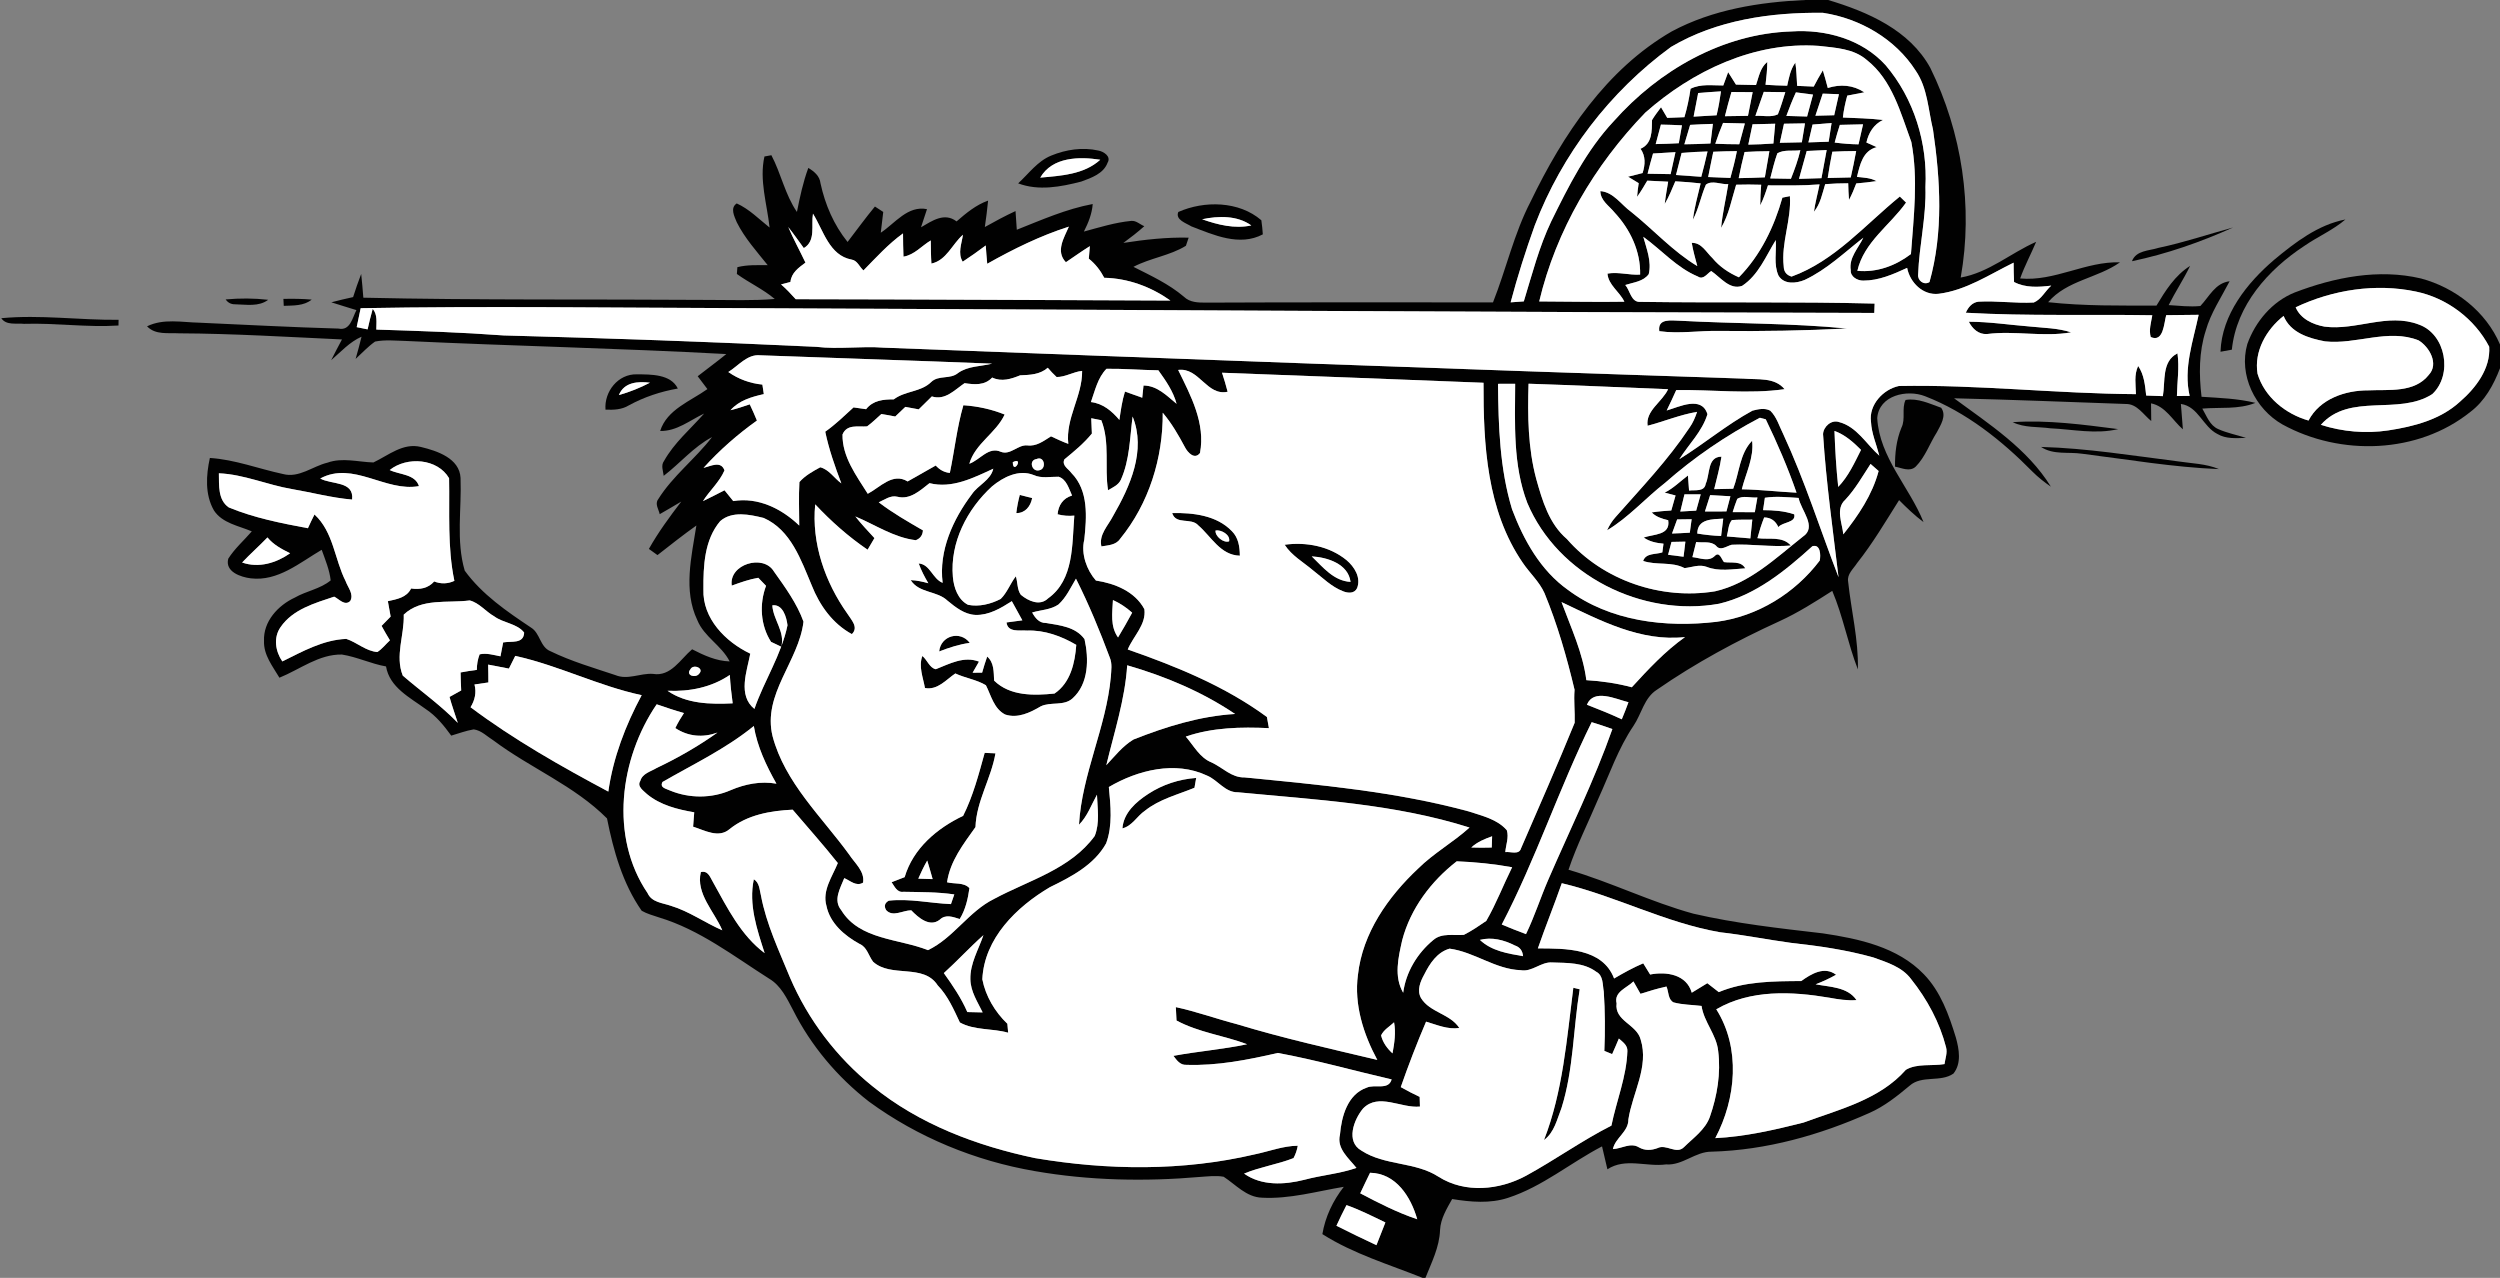 <?xml version="1.0" encoding="UTF-8" ?>
<!DOCTYPE svg PUBLIC "-//W3C//DTD SVG 1.1//EN" "http://www.w3.org/Graphics/SVG/1.1/DTD/svg11.dtd">
<svg width="628pt" height="321pt" viewBox="0 0 628 321" version="1.1" xmlns="http://www.w3.org/2000/svg">
<rect x="0" y="0" width="628" height="321" fill="#808080" stroke="none"/>
<g id="#010101ff">
<path fill="#010101" opacity="1.00" d=" M 453.49 0.00 L 459.24 0.00 C 469.17 2.98 479.68 7.52 484.90 17.07 C 492.84 33.26 495.69 51.93 492.53 69.72 C 499.61 68.47 505.07 63.57 511.48 60.75 C 510.18 63.83 508.59 66.79 507.46 69.95 C 516.15 70.75 523.91 65.61 532.54 65.90 C 526.87 69.91 519.19 70.41 514.49 75.91 C 523.53 76.90 532.63 76.76 541.71 76.76 C 543.96 73.01 546.35 69.18 550.15 66.80 C 548.52 70.18 546.44 73.29 544.77 76.64 C 547.41 76.80 550.07 77.13 552.73 76.87 C 554.97 74.52 556.45 71.09 560.08 70.65 C 557.97 74.74 555.34 78.60 554.08 83.07 C 552.35 88.43 552.37 94.14 553.03 99.67 C 557.55 99.97 562.13 100.10 566.56 101.20 C 562.31 102.91 557.67 102.26 553.22 102.64 C 554.31 104.48 555.08 106.86 557.20 107.78 C 559.44 108.78 561.86 109.25 564.19 109.99 C 561.78 110.07 559.18 110.31 557.02 109.02 C 553.35 107.17 552.23 102.11 547.84 101.47 C 547.99 103.60 548.20 105.72 548.34 107.85 C 545.73 105.57 544.00 102.06 540.34 101.32 C 540.34 102.80 540.36 104.28 540.39 105.76 C 538.41 104.17 536.83 101.42 533.99 101.48 C 519.61 100.98 505.24 100.39 490.86 100.05 C 499.67 106.53 509.33 112.76 515.18 122.25 C 513.53 121.13 511.97 119.88 510.56 118.48 C 502.83 110.63 493.93 103.54 483.58 99.53 C 479.05 97.75 471.99 99.29 471.56 105.02 C 472.11 114.92 479.65 122.32 483.19 131.15 C 480.98 129.50 478.99 127.58 477.05 125.63 C 473.67 130.99 470.44 136.48 466.49 141.46 C 465.57 142.90 463.93 144.21 464.25 146.10 C 465.03 153.46 466.88 160.71 466.70 168.16 C 464.18 161.71 462.98 154.82 460.26 148.43 C 455.97 151.18 451.66 153.92 447.02 156.04 C 436.32 160.93 425.91 166.54 416.23 173.25 C 412.99 175.29 412.36 179.35 410.33 182.34 C 406.52 187.96 404.33 194.43 401.53 200.56 C 399.02 206.53 396.07 212.33 394.01 218.48 C 404.68 221.60 414.68 226.59 425.40 229.52 C 436.09 231.99 447.01 233.19 457.89 234.46 C 466.93 235.80 476.70 237.89 483.28 244.74 C 487.49 249.09 489.57 254.94 491.31 260.62 C 492.13 263.55 492.77 267.12 490.70 269.69 C 487.46 271.95 482.75 270.01 479.70 272.73 C 476.58 275.33 473.37 277.91 469.62 279.56 C 457.14 285.13 443.69 288.93 429.96 289.30 C 425.85 289.26 422.68 292.81 418.52 292.50 C 413.57 293.18 408.29 290.76 403.78 293.73 C 403.31 291.81 402.87 289.89 402.43 287.97 C 394.48 292.11 387.45 298.09 378.84 300.89 C 374.29 302.39 369.43 301.95 364.78 301.20 C 363.42 303.64 361.88 306.11 361.74 308.99 C 361.59 313.26 359.62 317.11 358.07 321.00 L 357.36 321.00 C 348.86 317.60 339.97 314.97 332.18 310.01 C 332.91 305.64 334.85 301.60 337.56 298.13 C 330.76 299.26 323.94 301.24 316.99 300.86 C 313.07 300.72 310.43 297.58 307.38 295.60 C 305.43 295.24 303.45 295.52 301.51 295.64 C 287.67 296.84 273.64 296.57 259.94 294.18 C 244.98 291.61 230.54 285.69 218.28 276.72 C 210.36 270.56 203.72 262.70 199.21 253.72 C 197.66 250.80 196.18 247.59 193.21 245.84 C 184.31 240.19 175.77 233.54 165.55 230.46 C 164.08 229.95 162.54 229.57 161.19 228.78 C 156.39 221.91 154.10 213.70 152.48 205.59 C 144.28 197.35 133.21 192.93 124.00 186.03 C 122.39 185.04 120.93 183.47 119.00 183.22 C 117.07 183.54 115.23 184.24 113.35 184.79 C 111.52 182.26 109.52 179.80 106.89 178.08 C 102.98 175.22 97.86 172.68 96.97 167.41 C 93.19 166.75 89.68 165.01 85.89 164.42 C 80.10 164.31 75.34 168.16 70.19 170.24 C 68.50 167.38 66.19 164.54 66.32 161.02 C 66.10 156.12 69.84 152.07 74.05 150.12 C 76.94 148.45 80.50 147.94 83.07 145.79 C 82.76 143.12 81.71 140.62 80.81 138.11 C 75.32 141.32 69.81 146.10 63.01 145.28 C 60.49 144.98 56.46 143.63 57.34 140.34 C 58.96 137.78 61.28 135.76 63.25 133.48 C 59.96 132.07 55.84 131.44 53.74 128.22 C 51.45 124.23 51.77 119.37 52.72 115.04 C 59.03 115.44 64.94 117.76 71.07 119.07 C 75.10 120.16 78.51 117.12 82.26 116.22 C 86.02 114.87 89.96 116.06 93.80 116.17 C 97.58 114.39 101.24 111.15 105.74 112.28 C 109.79 113.26 115.45 115.11 115.69 120.07 C 115.99 127.81 114.52 135.79 116.74 143.35 C 121.09 149.34 127.33 153.60 133.41 157.66 C 135.71 159.07 135.65 162.55 138.28 163.59 C 143.50 166.13 149.11 167.76 154.60 169.59 C 157.70 170.88 160.86 169.05 164.03 169.28 C 168.52 170.03 170.91 165.60 173.86 163.10 C 176.81 164.62 179.89 166.04 183.29 166.15 C 181.28 162.15 176.88 159.99 175.17 155.79 C 171.59 148.29 173.71 139.81 174.93 132.01 C 171.59 134.37 168.39 136.92 165.16 139.44 C 164.62 139.05 163.54 138.28 163.00 137.89 C 165.36 133.69 168.22 129.81 171.14 125.99 C 169.34 127.05 167.55 128.13 165.72 129.16 C 165.47 127.97 164.46 126.62 165.31 125.45 C 168.98 119.55 174.66 115.28 178.87 109.79 C 174.22 112.25 170.85 116.37 166.72 119.53 C 166.59 118.29 165.96 116.93 166.80 115.80 C 169.36 111.21 173.45 107.78 176.88 103.88 C 173.30 105.57 170.00 108.36 165.83 108.26 C 167.55 102.85 173.45 100.78 177.70 97.74 C 176.88 96.66 176.07 95.59 175.26 94.51 C 177.65 92.64 180.10 90.86 182.45 88.94 C 155.64 87.48 128.79 86.92 101.97 85.65 C 99.39 85.59 96.77 85.29 94.22 85.80 C 92.43 87.06 90.94 88.68 89.33 90.16 C 89.85 88.30 90.38 86.45 90.82 84.58 C 87.82 85.90 85.63 88.38 83.19 90.48 C 84.06 88.72 84.99 87.00 85.90 85.27 C 72.26 84.64 58.62 83.80 44.96 83.73 C 42.23 83.57 39.04 84.19 36.94 81.97 C 41.06 79.95 45.69 80.97 50.07 81.06 C 61.73 81.58 73.38 82.21 85.04 82.54 C 87.98 83.16 88.52 79.84 89.53 77.90 C 87.43 77.24 85.32 76.62 83.23 75.94 C 85.04 75.45 86.87 75.03 88.70 74.63 C 89.33 72.68 89.98 70.73 90.73 68.82 C 90.95 70.80 91.11 72.79 91.27 74.78 C 120.17 75.44 149.10 75.13 178.01 75.34 C 183.54 75.34 189.09 75.57 194.61 75.10 C 191.69 72.63 188.18 71.05 185.10 68.82 C 185.13 68.39 185.20 67.53 185.23 67.11 C 187.72 66.48 190.30 66.61 192.85 66.61 C 190.09 63.16 187.07 59.82 185.08 55.84 C 184.48 54.36 183.33 52.25 185.07 51.10 C 188.22 52.52 190.65 55.04 193.32 57.16 C 192.68 51.26 190.69 45.22 192.03 39.31 C 192.46 39.23 193.33 39.07 193.77 38.99 C 196.21 43.60 197.20 48.89 200.19 53.24 C 200.93 49.50 201.73 45.76 203.05 42.18 C 204.52 43.07 205.91 44.20 206.11 46.04 C 207.27 51.40 209.46 56.50 212.91 60.78 C 215.19 57.81 217.39 54.77 219.78 51.88 C 220.30 52.22 221.35 52.90 221.87 53.24 C 221.65 54.98 221.44 56.72 221.25 58.46 C 224.85 56.08 228.01 51.57 232.86 52.54 C 232.37 54.06 231.86 55.57 231.36 57.09 C 234.13 55.49 237.24 53.26 240.29 55.62 C 242.69 53.54 245.17 51.47 248.21 50.39 C 248.00 52.61 247.71 54.83 247.39 57.03 C 249.91 55.62 252.46 54.24 255.10 53.02 C 255.23 54.58 255.33 56.14 255.42 57.71 C 261.65 55.24 267.85 52.49 274.49 51.25 C 274.31 53.71 273.38 56.00 272.27 58.17 C 276.19 57.11 280.10 55.88 284.16 55.49 C 285.40 55.36 286.37 56.39 287.45 56.82 C 285.77 58.32 284.00 59.70 282.19 61.02 C 287.61 60.18 293.09 59.57 298.59 59.70 C 298.41 60.21 298.07 61.23 297.90 61.74 C 293.89 64.23 288.93 64.81 284.72 67.03 C 289.11 69.25 293.62 71.33 297.40 74.54 C 298.88 75.99 300.98 76.02 302.92 76.02 C 326.96 75.90 351.00 75.97 375.04 75.96 C 378.37 67.57 380.32 58.65 384.51 50.60 C 392.59 33.86 403.50 17.39 419.95 7.89 C 430.21 2.39 441.98 0.52 453.49 0.00 M 419.76 11.79 C 404.38 23.02 392.35 38.77 385.55 56.57 C 383.26 62.94 381.20 69.41 379.47 75.95 C 380.30 75.89 381.95 75.77 382.78 75.71 C 384.85 68.95 386.61 62.05 389.65 55.65 C 394.03 46.75 398.54 37.72 405.39 30.43 C 416.68 17.70 432.75 8.44 450.01 7.90 C 458.58 7.31 467.73 9.85 473.65 16.36 C 480.82 24.78 484.24 36.02 483.67 47.01 C 483.91 54.40 482.10 61.62 481.83 68.98 C 481.67 70.49 483.32 71.74 484.69 70.85 C 488.19 58.40 487.43 45.20 485.57 32.55 C 484.36 27.57 484.22 22.11 481.23 17.76 C 476.13 9.77 467.20 4.62 457.93 3.22 C 444.81 3.07 431.21 5.01 419.76 11.79 M 413.30 28.29 C 400.55 41.47 390.90 57.82 386.65 75.72 C 393.78 75.73 400.91 75.92 408.04 75.79 C 406.87 73.29 404.00 71.59 403.80 68.73 C 406.51 68.25 409.25 69.15 412.00 68.98 C 412.14 63.14 409.52 57.62 405.60 53.41 C 404.25 51.72 402.03 50.41 402.01 48.01 C 405.33 48.25 407.24 51.44 409.76 53.24 C 415.35 57.70 420.21 63.15 426.36 66.84 C 425.86 64.90 425.29 62.98 424.97 61.01 C 427.43 60.91 428.60 63.37 430.17 64.84 C 431.94 66.99 434.28 68.55 436.81 69.66 C 442.24 64.14 445.65 57.03 447.74 49.65 C 448.21 49.56 449.15 49.37 449.62 49.27 C 450.03 55.24 447.39 60.96 448.07 66.93 C 448.10 68.25 448.76 69.10 450.04 69.48 C 460.90 65.54 468.51 56.47 477.24 49.37 C 477.63 49.75 478.41 50.51 478.80 50.89 C 474.76 56.60 468.23 60.80 466.57 68.03 C 471.46 68.50 476.18 66.76 480.03 63.82 C 480.71 54.48 481.89 44.96 480.13 35.67 C 477.44 28.38 475.34 20.10 468.94 15.07 C 465.65 12.19 461.08 12.01 456.95 11.53 C 440.79 10.36 425.18 17.78 413.30 28.29 M 204.22 53.67 C 203.72 56.59 205.00 60.51 201.92 62.32 C 200.61 60.55 199.37 58.73 198.00 57.02 C 199.31 60.07 200.91 62.97 202.33 65.97 C 200.61 67.25 198.79 68.51 198.56 70.83 C 197.97 70.99 196.79 71.29 196.20 71.44 C 197.52 72.59 198.72 73.85 199.88 75.16 C 231.26 75.20 262.64 75.39 294.02 75.50 C 289.15 72.05 283.39 69.91 277.39 69.78 C 276.42 67.93 275.15 66.29 273.51 64.98 C 273.58 64.20 273.71 62.62 273.77 61.83 C 271.72 63.12 269.75 64.52 267.75 65.87 C 265.11 63.13 267.29 59.74 268.50 56.93 C 261.31 59.23 254.55 62.56 247.99 66.26 C 247.84 64.72 247.72 63.19 247.62 61.66 C 245.73 63.07 243.81 64.45 241.83 65.74 C 240.52 63.61 241.58 61.21 241.89 58.97 C 239.19 61.32 237.75 65.41 233.97 66.21 C 233.84 64.27 233.84 62.33 233.81 60.40 C 231.52 61.75 229.70 64.03 226.95 64.47 C 226.86 62.52 226.86 60.58 226.84 58.63 C 223.14 61.29 220.08 64.69 216.90 67.93 C 215.90 67.06 215.37 65.42 213.93 65.21 C 208.32 64.19 206.84 57.87 204.22 53.67 M 412.79 59.48 C 413.62 62.51 414.93 65.71 414.16 68.87 C 412.78 70.75 410.31 70.92 408.27 71.59 C 409.50 72.98 409.71 76.02 412.09 75.83 C 431.69 76.11 451.31 75.75 470.91 76.26 C 470.89 76.85 470.85 78.02 470.82 78.61 C 375.56 78.43 280.28 77.81 185.01 77.40 C 153.54 77.32 122.07 76.84 90.60 77.42 C 90.27 79.01 89.94 80.59 89.60 82.18 C 90.52 82.37 91.43 82.55 92.34 82.74 C 92.73 81.01 93.14 79.29 93.63 77.58 C 94.88 79.07 94.53 81.01 94.53 82.79 C 105.19 83.12 115.85 83.48 126.49 84.26 C 152.67 84.95 178.86 85.88 205.02 87.12 C 210.66 87.80 216.30 86.90 221.94 87.33 C 293.97 90.06 365.99 92.74 438.03 95.11 C 441.51 95.42 445.78 94.71 448.28 97.76 C 439.26 99.05 430.14 97.84 421.07 97.99 C 420.31 99.72 419.49 101.42 418.67 103.12 C 421.83 102.20 427.47 99.33 428.91 104.05 C 427.60 108.38 424.21 111.60 421.84 115.35 C 428.08 111.48 433.75 106.68 440.21 103.16 C 441.64 102.79 443.30 102.41 444.69 103.16 C 446.32 104.75 446.94 107.04 447.94 109.03 C 453.35 120.71 457.22 133.00 461.84 144.99 C 460.41 133.03 458.72 121.09 457.95 109.06 C 458.02 107.22 460.00 105.37 461.93 106.01 C 466.42 107.15 468.81 111.57 472.09 114.47 C 471.37 111.63 470.13 108.89 469.99 105.93 C 469.42 101.70 473.05 97.79 477.01 96.96 C 496.88 96.59 516.68 98.89 536.55 99.01 C 536.49 96.64 536.04 94.17 537.10 91.93 C 538.61 94.12 538.84 96.80 539.12 99.36 C 540.51 99.41 541.91 99.45 543.31 99.51 C 543.96 95.81 542.97 90.78 546.98 88.76 C 547.49 92.33 546.90 95.91 546.84 99.48 C 547.64 99.47 549.24 99.46 550.04 99.45 C 548.43 92.55 550.89 85.77 552.30 79.08 C 549.58 79.10 546.86 79.14 544.15 79.17 C 543.58 81.19 543.48 86.11 540.26 84.66 C 539.76 82.83 540.36 80.99 540.66 79.19 C 525.03 78.93 509.42 79.44 493.81 78.56 C 494.40 77.19 495.41 75.96 497.00 75.78 C 501.63 75.52 506.26 76.24 510.89 75.99 C 512.78 75.21 513.76 73.07 515.28 71.75 C 512.12 72.13 508.84 72.37 505.93 70.84 C 505.85 69.22 505.83 67.60 505.82 65.98 C 499.74 68.96 493.86 72.93 487.00 73.80 C 483.05 74.26 479.78 70.97 479.07 67.29 C 475.59 68.89 471.95 70.51 468.04 70.49 C 466.60 70.51 464.78 69.52 464.91 67.87 C 464.39 64.76 466.83 62.32 468.07 59.71 C 463.31 63.43 458.88 67.72 453.35 70.31 C 451.21 71.21 448.17 71.53 446.77 69.25 C 445.49 66.44 446.28 63.27 446.07 60.31 C 443.58 64.34 441.74 69.09 437.63 71.80 C 434.54 72.94 432.16 69.63 429.86 68.08 C 428.83 68.71 427.88 70.39 426.52 69.47 C 421.21 67.27 417.38 62.79 412.79 59.48 M 182.95 93.45 C 185.51 95.24 188.41 96.30 191.51 96.61 C 191.60 97.21 191.78 98.40 191.87 99.00 C 188.81 99.68 185.64 100.60 183.49 103.05 C 185.13 102.66 186.74 102.11 188.34 101.57 C 188.98 102.91 189.57 104.27 190.14 105.64 C 185.26 109.13 180.75 113.07 176.73 117.53 C 178.51 117.11 181.10 115.64 181.99 118.16 C 180.74 121.07 178.26 123.23 176.57 125.89 C 178.40 125.02 180.19 124.07 182.00 123.16 C 182.73 124.06 183.46 124.96 184.19 125.87 C 190.43 124.83 196.38 127.79 200.77 132.02 C 200.76 128.38 200.61 124.73 200.81 121.10 C 202.20 119.49 204.19 118.39 206.05 117.38 C 208.27 117.95 209.56 120.14 211.35 121.43 C 209.74 117.18 208.23 112.90 207.30 108.44 C 209.86 106.64 212.10 104.45 214.41 102.34 C 215.46 102.48 216.51 102.64 217.56 102.79 C 219.33 100.54 221.90 100.32 224.52 100.32 C 227.39 98.14 231.35 98.52 233.95 95.93 C 235.81 94.16 238.72 95.36 240.67 93.69 C 243.20 91.91 246.35 92.07 249.23 91.35 C 229.82 90.57 210.39 89.98 190.97 89.25 C 187.71 88.92 185.50 91.88 182.95 93.45 M 256.26 94.28 C 253.99 95.21 251.60 95.98 249.24 94.84 C 247.33 96.88 244.79 96.62 242.30 96.25 C 239.82 97.93 237.39 100.67 234.08 99.58 C 232.98 100.66 231.88 101.74 230.78 102.83 C 229.66 102.62 228.54 102.40 227.42 102.21 C 226.58 103.02 225.73 103.83 224.88 104.63 C 223.72 104.40 222.56 104.18 221.40 104.00 C 220.22 105.06 219.08 106.17 217.81 107.11 C 215.52 107.29 212.76 106.48 211.64 109.14 C 211.54 114.75 215.13 119.50 217.98 124.04 C 221.10 122.40 224.24 118.63 228.00 120.94 C 230.34 119.60 232.70 118.28 235.05 116.94 C 236.00 117.98 237.17 118.67 238.60 118.80 C 239.79 113.14 240.38 107.37 242.00 101.80 C 245.56 102.04 249.06 102.79 252.37 104.13 C 250.19 108.82 244.97 111.38 243.49 116.50 C 246.18 115.54 248.33 112.08 251.43 113.50 C 253.82 114.40 255.66 111.69 258.04 111.88 C 260.35 112.20 262.17 110.76 264.01 109.61 C 265.44 110.27 266.87 110.96 268.36 111.50 C 267.62 105.07 271.90 99.55 271.83 93.17 C 269.62 93.39 267.63 94.73 265.42 94.71 C 264.64 93.98 263.89 93.20 263.20 92.38 C 261.23 94.11 258.72 94.18 256.26 94.28 M 274.04 101.00 C 277.04 101.34 279.31 103.26 281.19 105.49 C 281.54 103.09 281.86 100.68 282.59 98.36 C 284.04 98.86 285.49 99.37 286.93 99.91 C 287.01 99.14 287.17 97.61 287.25 96.84 C 290.70 96.86 293.09 99.41 295.56 101.44 C 294.72 98.29 292.84 95.62 290.98 93.02 C 286.63 92.96 282.30 92.59 277.95 92.64 C 275.75 94.88 275.06 98.13 274.04 101.00 M 295.95 92.93 C 299.12 99.40 302.85 106.32 301.44 113.79 C 300.09 115.57 298.36 113.69 297.66 112.34 C 296.04 109.31 294.32 106.31 292.08 103.68 C 292.16 115.04 288.61 126.50 281.38 135.35 C 280.33 136.94 278.34 136.97 276.67 137.26 C 275.98 134.29 278.37 132.04 279.61 129.60 C 283.87 122.19 287.97 113.17 284.51 104.63 C 283.81 109.97 283.80 115.54 281.55 120.54 C 280.92 121.86 279.53 122.45 278.34 123.14 C 277.42 117.31 278.87 111.18 276.65 105.56 C 276.02 105.43 274.75 105.18 274.12 105.06 C 274.16 106.34 274.21 107.63 274.28 108.91 C 272.27 111.38 269.82 113.38 267.38 115.39 C 266.64 116.92 268.40 117.78 269.16 118.84 C 273.49 123.22 272.98 129.94 272.37 135.57 C 271.49 139.15 273.00 143.22 275.29 145.83 C 280.05 146.55 285.09 148.57 287.47 153.03 C 287.98 156.90 284.67 159.80 283.29 163.15 C 295.54 167.43 307.73 172.38 318.25 180.11 C 318.37 180.81 318.62 182.21 318.75 182.91 C 311.76 182.58 304.55 182.73 297.87 185.03 C 299.88 187.34 301.38 190.36 304.38 191.54 C 307.13 192.82 309.37 195.37 312.62 195.29 C 331.52 197.15 350.56 198.83 368.95 203.83 C 372.30 204.95 376.08 205.76 378.51 208.55 C 379.08 210.35 378.27 212.23 378.13 214.05 C 379.38 213.86 381.59 214.85 382.08 213.11 C 386.63 202.61 391.24 192.14 395.56 181.55 C 395.65 178.81 395.30 176.03 395.53 173.27 C 393.56 165.01 391.22 156.83 387.97 148.98 C 386.68 146.12 384.29 143.98 382.55 141.42 C 373.47 128.24 372.61 111.62 372.66 96.15 C 350.76 95.28 328.87 94.45 306.97 93.63 C 307.49 95.21 307.97 96.80 308.38 98.41 C 303.11 99.55 301.23 92.23 295.95 92.93 M 376.30 96.42 C 376.40 106.99 376.73 117.75 379.83 127.94 C 382.74 135.66 386.98 143.29 393.85 148.17 C 404.45 156.08 418.37 157.72 431.19 156.20 C 441.46 154.86 450.91 149.04 457.12 140.81 C 457.40 139.48 457.31 136.60 455.27 137.21 C 448.45 143.39 440.97 149.50 431.82 151.66 C 412.56 155.10 391.35 144.58 383.66 126.33 C 380.02 116.81 380.57 106.41 380.61 96.41 C 379.17 96.42 377.73 96.42 376.30 96.42 M 383.97 96.39 C 383.73 104.41 383.81 112.54 385.91 120.34 C 387.44 125.79 389.13 131.59 393.61 135.41 C 402.67 145.82 417.26 150.76 430.81 148.54 C 439.48 146.58 446.09 140.18 452.85 134.83 C 456.57 132.39 452.41 128.23 451.81 125.08 C 448.98 124.92 446.15 124.59 443.34 125.04 C 443.23 125.81 443.00 127.37 442.88 128.15 C 445.52 128.16 448.19 128.34 450.71 129.20 C 451.22 131.35 447.80 131.07 446.72 132.41 C 446.04 130.87 444.86 130.00 443.16 129.98 C 442.48 131.68 441.94 133.42 441.46 135.19 C 444.27 135.59 447.74 134.61 449.86 137.04 C 444.91 137.47 439.97 136.59 435.02 136.84 C 433.75 137.15 432.16 138.52 431.07 137.09 C 429.74 135.82 427.71 136.42 426.08 136.15 C 425.75 137.41 425.43 138.68 425.13 139.95 C 427.02 140.13 429.20 141.23 430.79 139.62 C 431.96 138.44 432.47 140.57 433.07 141.20 C 434.88 141.48 437.33 140.81 438.41 142.77 C 435.17 142.95 431.81 143.63 428.70 142.39 C 426.86 141.70 424.99 142.51 423.16 142.71 C 419.90 141.00 416.18 142.07 412.76 140.91 C 413.44 138.86 415.91 139.33 417.58 138.76 C 417.65 138.22 417.80 137.12 417.87 136.57 C 416.11 136.41 414.37 136.07 412.90 135.03 C 415.42 134.13 419.67 134.51 419.05 130.68 C 417.53 130.31 416.01 129.87 414.91 128.72 C 416.53 128.47 418.18 128.33 419.83 128.23 C 420.10 127.29 420.63 125.40 420.90 124.46 C 420.22 124.28 418.85 123.92 418.17 123.75 C 420.36 122.66 422.07 120.90 424.01 119.45 C 424.08 120.39 424.22 122.28 424.29 123.23 C 425.76 123.02 428.17 123.61 428.47 121.53 C 429.58 119.15 428.84 114.73 432.43 114.71 C 432.03 117.48 431.24 120.16 430.60 122.88 C 432.18 122.85 433.78 122.82 435.38 122.77 C 436.92 118.77 437.01 113.91 440.13 110.72 C 440.64 114.95 438.53 118.90 437.54 122.91 C 442.14 122.98 446.70 123.54 451.29 123.76 C 449.11 117.46 446.46 111.33 443.56 105.33 C 443.19 105.23 442.45 105.04 442.08 104.94 C 433.55 109.41 425.51 114.91 418.28 121.28 C 413.33 125.14 409.11 129.98 403.70 133.21 C 404.25 131.99 404.95 130.86 405.85 129.87 C 412.26 122.60 419.01 115.55 424.39 107.45 C 425.26 106.24 425.83 104.87 426.31 103.46 C 422.04 104.17 418.04 105.86 413.88 106.95 C 413.33 103.15 417.55 100.97 419.03 97.77 C 407.34 97.33 395.65 96.77 383.97 96.39 M 460.82 108.25 C 460.98 112.95 461.26 117.64 461.76 122.31 C 464.32 119.66 465.85 116.26 467.49 113.01 C 465.55 111.06 463.45 109.20 460.82 108.25 M 260.38 115.31 C 258.28 115.61 259.23 118.66 261.09 118.13 C 262.98 117.74 262.35 114.42 260.38 115.31 M 97.89 118.07 C 100.34 119.28 104.27 119.05 105.24 122.11 C 96.86 123.66 88.71 115.73 80.44 120.20 C 83.23 121.79 88.99 120.76 88.45 125.49 C 83.36 125.06 78.40 123.72 73.37 122.86 C 67.17 121.82 61.31 119.16 54.98 118.89 C 55.05 121.83 54.69 125.57 57.48 127.47 C 63.84 130.10 70.61 131.43 77.35 132.69 C 77.87 131.53 78.42 130.38 79.00 129.24 C 83.79 133.65 84.03 140.51 86.84 146.03 C 87.39 147.59 88.95 149.26 87.98 150.97 C 86.62 152.31 85.15 150.46 83.95 149.88 C 79.08 151.51 73.56 153.05 70.49 157.52 C 68.63 160.15 69.18 163.62 70.92 166.15 C 76.01 163.64 81.18 160.72 86.99 160.49 C 89.68 161.37 91.90 163.56 94.79 163.79 C 96.01 163.01 96.89 161.83 97.95 160.85 C 97.22 159.66 96.52 158.45 95.85 157.22 C 96.61 156.43 97.37 155.65 98.13 154.89 C 97.88 153.60 97.64 152.31 97.43 151.02 C 99.68 150.51 102.14 150.13 103.27 147.83 C 105.47 148.15 107.55 147.79 109.07 146.06 C 110.74 146.74 112.51 146.68 114.14 145.91 C 112.36 137.42 112.98 128.74 112.81 120.13 C 109.93 115.17 102.25 114.59 97.89 118.07 M 254.41 116.10 C 254.46 119.44 257.34 114.59 254.41 116.10 M 463.54 125.53 C 461.02 127.77 462.77 131.41 463.04 134.23 C 466.83 129.45 470.33 124.29 471.91 118.32 C 471.40 117.88 470.39 116.99 469.88 116.54 C 467.87 119.61 466.06 122.84 463.54 125.53 M 233.49 121.37 C 231.18 123.17 228.62 125.61 225.42 124.78 C 223.70 124.35 222.23 125.53 220.74 126.18 C 224.23 128.86 228.05 131.03 231.84 133.23 C 231.77 134.43 231.18 135.26 230.05 135.70 C 224.53 135.04 219.87 131.82 214.86 129.73 C 216.35 131.63 218.02 133.39 219.66 135.17 C 219.09 136.15 218.52 137.12 217.94 138.09 C 213.13 134.81 208.76 130.94 204.78 126.69 C 203.82 136.46 207.26 146.27 212.87 154.17 C 213.82 155.70 215.76 157.56 213.99 159.29 C 209.17 156.67 205.89 152.08 203.91 147.06 C 201.22 140.69 198.68 133.13 191.84 130.11 C 188.34 129.25 183.90 128.29 180.91 130.91 C 176.93 135.61 176.66 142.16 176.70 148.02 C 176.43 155.36 182.25 161.24 188.47 164.20 C 187.62 168.65 185.27 174.66 189.51 178.08 C 191.97 170.95 196.29 164.51 197.82 157.07 C 197.58 155.04 196.64 151.70 194.01 152.06 C 194.21 155.68 197.28 158.75 196.25 162.45 C 195.61 162.15 194.33 161.54 193.69 161.24 C 191.02 157.09 190.71 151.75 192.43 147.16 C 191.94 146.66 190.96 145.65 190.48 145.14 C 188.19 145.53 186.00 146.31 183.82 147.11 C 183.01 141.75 191.75 139.08 194.42 143.57 C 197.23 147.52 200.21 151.61 201.84 156.16 C 200.66 166.14 191.48 174.38 194.07 184.94 C 197.17 196.64 206.41 205.16 213.32 214.68 C 214.72 216.84 217.27 218.88 216.80 221.72 C 215.08 222.77 213.60 221.22 212.08 220.58 C 211.08 223.14 209.22 226.10 211.33 228.65 C 215.91 236.14 225.78 235.75 233.11 238.68 C 239.57 235.57 243.32 228.96 249.73 225.80 C 258.44 221.12 268.89 218.36 274.99 210.00 C 276.31 206.71 275.68 203.07 275.56 199.63 C 274.13 202.19 273.15 205.06 271.04 207.17 C 271.78 194.43 277.88 182.72 279.04 170.04 C 279.13 168.42 279.44 166.73 278.78 165.19 C 276.27 158.45 273.52 151.79 270.28 145.36 C 268.95 147.60 267.84 150.07 265.88 151.85 C 263.94 153.19 261.47 153.20 259.28 153.86 C 260.01 155.20 261.04 156.54 262.74 156.49 C 266.19 157.07 270.20 157.45 272.43 160.55 C 273.54 165.51 273.51 171.75 269.43 175.43 C 267.23 177.43 263.94 176.22 261.45 177.43 C 258.77 179.00 255.65 180.55 252.48 179.48 C 249.66 178.02 248.98 174.73 247.66 172.13 C 245.33 170.72 242.46 170.34 239.98 169.17 C 237.63 170.76 235.52 173.42 232.35 172.83 C 231.88 170.19 230.71 167.44 231.69 164.78 C 232.91 165.73 233.47 167.77 235.07 168.11 C 238.51 166.75 242.16 164.74 245.92 166.20 C 245.40 167.14 244.86 168.07 244.32 168.99 C 244.91 168.99 246.11 168.98 246.71 168.97 C 247.09 167.61 247.51 166.26 247.98 164.93 C 249.76 166.47 249.60 168.84 249.72 170.97 C 253.72 174.89 259.71 174.75 264.89 174.22 C 268.90 171.54 270.04 166.50 270.36 161.99 C 266.64 159.80 262.39 158.24 258.02 158.40 C 256.17 158.25 253.14 158.96 252.84 156.36 C 254.16 156.18 255.49 156.00 256.82 155.83 C 255.92 154.23 255.05 152.61 254.17 151.01 C 251.42 152.77 248.40 154.59 245.01 154.47 C 242.28 154.33 240.06 152.57 238.04 150.91 C 235.40 148.36 230.86 149.04 228.77 145.73 C 230.28 145.78 231.75 146.11 233.20 146.51 C 232.26 144.92 231.40 143.28 230.78 141.54 C 233.66 141.75 234.24 145.40 236.79 146.41 C 235.78 138.35 239.39 130.44 244.15 124.13 C 245.72 121.81 248.87 120.64 249.51 117.74 C 244.52 120.03 239.15 122.80 233.49 121.37 M 249.21 122.17 C 242.93 127.90 238.61 136.28 239.36 144.92 C 239.59 147.60 240.63 150.64 243.17 151.93 C 245.93 152.49 248.90 151.74 251.37 150.46 C 253.01 148.86 253.78 146.57 255.18 144.77 C 255.67 146.29 255.47 148.09 256.44 149.42 C 258.31 150.97 261.21 152.33 263.28 150.31 C 269.84 145.63 269.28 136.67 269.87 129.52 C 268.46 129.67 267.04 129.55 265.67 129.19 C 265.85 126.93 267.06 125.12 269.30 124.48 C 268.51 122.77 267.92 120.39 265.93 119.76 C 263.82 119.72 261.62 120.24 259.62 119.32 C 255.93 117.84 252.03 119.84 249.21 122.17 M 423.14 124.17 C 422.78 125.61 422.42 127.05 422.09 128.50 C 423.41 128.42 424.74 128.35 426.08 128.27 C 426.45 126.90 426.84 125.53 427.22 124.17 C 425.86 124.16 424.50 124.16 423.14 124.17 M 428.28 128.48 C 430.08 128.47 431.88 128.47 433.68 128.47 C 434.01 127.20 434.35 125.93 434.68 124.66 C 432.98 124.56 431.28 124.46 429.59 124.37 C 429.14 125.74 428.72 127.11 428.28 128.48 M 436.39 125.33 C 435.95 126.41 435.61 127.53 435.25 128.64 C 437.10 128.65 438.95 128.66 440.81 128.67 C 441.03 127.43 441.24 126.19 441.46 124.96 C 439.80 125.14 437.86 124.37 436.39 125.33 M 421.30 130.48 C 420.86 131.66 420.43 132.83 420.01 134.02 C 421.50 133.97 422.99 133.91 424.48 133.81 C 424.63 132.68 424.79 131.55 424.94 130.43 C 423.72 130.45 422.51 130.47 421.30 130.48 M 426.36 134.03 C 428.33 134.34 430.33 134.58 432.34 134.64 C 432.53 133.19 432.71 131.73 432.88 130.28 C 430.15 130.45 426.37 130.29 426.36 134.03 M 433.77 134.75 C 435.74 134.93 437.71 135.09 439.69 135.25 C 439.84 133.67 440.00 132.10 440.18 130.53 C 438.46 130.55 436.75 130.51 435.05 130.64 C 434.09 131.78 434.17 133.39 433.77 134.75 M 67.18 135.00 C 65.12 137.16 62.87 139.13 60.82 141.30 C 64.99 142.77 69.39 141.43 72.88 138.98 C 70.79 137.95 68.69 136.84 67.18 135.00 M 419.88 136.13 C 419.58 137.20 419.29 138.28 419.02 139.36 C 420.31 139.52 421.61 139.68 422.91 139.85 C 423.06 138.58 423.22 137.32 423.37 136.06 C 422.50 136.08 420.75 136.11 419.88 136.13 M 101.42 154.39 C 101.60 159.51 99.18 164.74 101.18 169.72 C 105.78 173.69 110.77 177.20 115.00 181.59 C 114.31 179.41 113.52 177.27 112.92 175.07 C 113.89 174.51 114.87 173.97 115.85 173.44 C 115.78 171.93 115.72 170.43 115.70 168.92 C 117.06 168.67 118.42 168.45 119.79 168.27 C 119.77 166.91 120.01 165.61 120.48 164.37 C 122.24 163.98 124.00 164.54 125.72 164.87 C 125.93 163.70 126.15 162.54 126.39 161.38 C 128.39 161.00 131.54 161.84 131.67 158.91 C 129.90 156.61 126.46 156.53 124.17 154.84 C 122.03 153.64 120.38 151.43 117.99 150.83 C 112.40 151.56 105.89 150.16 101.42 154.39 M 279.57 150.73 C 279.42 153.94 278.84 157.31 280.85 160.13 C 282.10 158.09 283.25 156.00 284.40 153.91 C 282.95 152.61 281.34 151.53 279.57 150.73 M 392.25 151.24 C 394.62 157.68 397.61 163.97 398.49 170.86 C 402.35 171.08 406.17 171.65 409.91 172.64 C 414.05 168.12 418.25 163.60 423.28 160.03 C 412.13 161.26 401.97 155.86 392.25 151.24 M 129.43 164.76 C 128.92 165.83 128.39 166.90 127.84 167.95 C 126.10 167.61 124.36 167.26 122.62 166.95 C 122.65 168.44 122.69 169.94 122.68 171.43 C 121.52 171.61 120.36 171.78 119.19 171.94 C 119.73 173.98 119.28 175.90 118.20 177.66 C 129.06 185.79 140.86 192.47 152.81 198.85 C 154.02 190.29 157.13 182.20 161.19 174.63 C 150.31 172.30 140.29 167.15 129.43 164.76 M 283.15 167.12 C 282.60 175.71 279.89 183.91 277.90 192.22 C 280.04 189.94 282.02 187.39 284.74 185.76 C 292.91 182.53 301.41 179.88 310.25 179.35 C 301.99 173.78 292.69 169.87 283.15 167.12 M 173.43 168.13 C 172.15 169.69 174.76 170.42 175.61 169.25 C 177.01 167.85 174.13 166.70 173.43 168.13 M 167.67 173.52 C 172.44 176.83 178.47 176.95 184.05 176.68 C 183.72 174.31 183.47 171.93 183.33 169.54 C 178.72 172.69 173.18 173.77 167.67 173.52 M 398.63 177.03 C 401.58 178.17 404.52 179.35 407.39 180.69 C 407.98 179.27 408.55 177.84 409.07 176.40 C 405.89 175.62 400.33 172.89 398.63 177.03 M 164.96 176.92 C 155.67 190.54 153.08 210.23 162.67 224.35 C 163.72 226.69 166.42 226.80 168.54 227.54 C 173.13 228.93 177.06 231.79 181.44 233.69 C 179.46 228.98 174.75 224.50 176.05 219.07 C 177.96 218.58 178.43 220.53 179.22 221.80 C 182.75 228.14 186.12 234.97 192.08 239.43 C 190.16 233.45 188.02 227.25 189.36 220.87 C 190.79 221.73 190.78 223.51 191.15 224.95 C 192.50 232.16 195.69 238.82 198.45 245.57 C 202.99 256.17 210.16 265.61 219.14 272.84 C 230.85 282.40 245.36 287.84 260.02 290.92 C 278.22 293.99 297.12 294.22 315.17 289.98 C 318.78 289.24 322.28 287.84 326.00 287.81 C 325.81 288.91 325.45 289.95 324.93 290.92 C 320.89 292.51 316.52 293.13 312.51 294.81 C 316.92 297.93 322.62 297.63 327.62 296.37 C 331.95 295.20 336.49 294.86 340.74 293.38 C 338.83 290.96 335.71 288.51 336.60 285.03 C 336.99 280.48 338.48 274.90 343.29 273.23 C 345.34 272.26 348.78 273.97 349.58 271.15 C 340.05 268.96 330.60 266.26 321.00 264.50 C 313.47 266.23 305.76 267.76 298.01 267.49 C 296.45 267.58 295.59 266.32 294.77 265.23 C 300.91 264.09 307.16 263.61 313.28 262.31 C 307.43 260.11 301.09 259.35 295.54 256.35 C 295.47 255.23 295.41 254.11 295.37 252.99 C 300.53 254.10 305.51 255.92 310.62 257.25 C 322.26 260.79 334.15 263.44 345.98 266.25 C 342.49 259.76 340.12 252.34 341.11 244.91 C 342.26 234.40 348.68 225.28 356.21 218.21 C 360.15 214.30 365.05 211.59 369.15 207.88 C 350.32 201.91 330.50 200.90 310.97 199.02 C 307.74 199.11 305.95 195.95 303.19 194.82 C 295.24 191.07 285.80 193.43 278.54 197.70 C 278.99 202.37 279.53 207.36 277.86 211.85 C 274.87 217.26 269.09 220.25 263.74 222.86 C 255.36 227.80 247.24 235.70 246.76 246.00 C 247.58 250.23 249.93 254.20 253.05 257.17 C 253.10 257.73 253.20 258.86 253.25 259.42 C 249.28 258.27 244.76 258.88 241.12 256.84 C 239.57 253.55 238.11 250.16 235.54 247.51 C 231.98 241.97 223.88 245.70 219.34 241.61 C 218.18 240.12 217.82 237.91 215.92 237.11 C 212.17 235.06 208.49 231.93 207.60 227.54 C 206.50 223.70 209.08 220.20 210.46 216.80 C 206.82 212.21 202.91 207.85 199.12 203.39 C 193.53 203.66 187.73 204.67 183.26 208.28 C 180.52 210.64 176.99 208.57 174.11 207.66 C 174.18 206.45 174.28 205.25 174.39 204.05 C 170.20 203.33 165.88 202.26 162.54 199.49 C 161.70 198.66 159.93 197.56 160.84 196.18 C 161.35 194.29 163.47 193.82 164.95 192.92 C 170.28 190.39 175.42 187.44 180.23 184.02 C 176.62 185.34 172.88 185.05 169.64 182.89 C 170.27 181.58 171.00 180.33 171.81 179.12 C 169.50 178.47 167.23 177.70 164.96 176.92 M 377.24 232.24 C 379.25 233.10 381.29 233.88 383.33 234.65 C 385.48 230.21 386.97 225.49 388.93 220.97 C 394.38 208.39 400.47 196.08 405.03 183.14 C 403.31 182.51 401.57 181.94 399.83 181.41 C 391.61 198.05 385.83 215.77 377.24 232.24 M 166.42 196.43 C 165.64 197.91 167.38 198.12 168.36 198.60 C 173.18 200.58 178.77 200.59 183.55 198.49 C 187.18 196.94 191.11 196.17 195.04 196.86 C 192.48 192.32 190.22 187.56 189.36 182.37 C 182.37 188.07 174.19 191.95 166.42 196.43 M 369.58 212.89 C 371.29 212.96 373.01 212.95 374.73 212.90 C 374.75 212.19 374.80 210.77 374.82 210.07 C 372.94 210.74 371.07 211.51 369.58 212.89 M 352.23 236.18 C 351.27 240.50 350.09 245.30 352.48 249.38 C 353.17 244.17 356.04 239.44 360.06 236.12 C 362.21 234.27 365.16 235.08 367.73 234.83 C 369.70 233.83 371.53 232.58 373.35 231.33 C 375.85 227.01 377.63 222.31 379.85 217.85 C 375.26 217.01 370.60 216.55 365.93 216.36 C 359.49 221.36 354.32 228.22 352.23 236.18 M 392.32 221.86 C 390.41 227.35 388.21 232.74 386.31 238.24 C 393.15 238.26 402.54 238.09 405.46 245.80 C 407.83 244.41 410.24 243.06 412.78 241.99 C 413.37 242.92 413.95 243.85 414.51 244.80 C 418.59 244.00 423.66 244.76 424.97 249.37 C 426.28 248.58 427.58 247.78 428.88 246.98 C 429.83 247.73 430.79 248.49 431.76 249.22 C 438.31 246.47 445.51 246.49 452.47 246.44 C 454.96 244.65 458.29 242.62 461.22 244.86 C 459.57 245.80 457.85 246.57 456.09 247.26 C 459.64 247.95 464.10 247.89 466.35 251.22 C 464.06 251.40 461.80 251.04 459.56 250.63 C 450.09 249.02 439.74 248.53 431.13 253.53 C 437.30 263.33 436.12 275.96 430.88 285.90 C 438.39 285.53 445.75 283.83 453.01 282.00 C 462.04 278.67 472.13 276.25 478.76 268.73 C 481.57 267.07 485.28 267.84 488.46 267.30 C 488.64 265.92 489.22 264.51 488.86 263.11 C 487.25 256.83 484.10 251.00 480.07 245.95 C 477.82 242.89 473.98 241.73 470.56 240.50 C 463.82 238.61 456.87 237.61 449.93 236.85 C 443.96 236.04 438.05 234.85 432.06 234.18 C 418.32 231.80 405.84 225.07 392.32 221.86 M 237.09 244.44 C 239.31 247.54 241.47 250.71 242.99 254.23 C 243.95 254.25 245.88 254.30 246.85 254.32 C 245.56 251.66 243.81 249.07 243.76 246.01 C 243.65 242.04 245.80 238.55 247.04 234.91 C 243.60 237.96 240.50 241.36 237.09 244.44 M 371.75 236.10 C 374.65 238.88 378.78 239.54 382.59 240.19 C 382.47 238.81 381.78 237.91 380.53 237.50 C 377.82 236.12 374.76 235.32 371.75 236.10 M 357.78 244.78 C 356.79 246.56 355.85 248.79 356.98 250.75 C 359.22 254.36 364.27 254.66 366.58 258.23 C 363.67 258.66 360.95 257.44 358.23 256.64 C 355.92 262.04 353.81 267.53 351.87 273.08 C 353.42 273.96 355.00 274.78 356.62 275.54 C 356.64 276.15 356.67 277.36 356.69 277.97 C 351.95 278.45 346.31 274.44 342.40 278.46 C 340.06 281.26 338.00 286.79 342.00 289.04 C 347.84 292.86 355.51 291.79 361.38 295.61 C 368.02 299.82 376.64 298.97 383.34 295.35 C 390.62 291.37 397.39 286.51 404.79 282.75 C 406.06 276.50 408.59 270.46 408.80 264.05 C 408.88 262.56 407.63 261.75 406.66 260.88 C 406.10 262.19 405.56 263.51 404.97 264.80 C 404.48 264.60 403.50 264.19 403.01 263.98 C 403.23 259.03 403.20 254.05 402.87 249.10 C 402.54 247.36 402.80 245.05 400.96 244.10 C 397.80 241.75 393.66 241.90 389.93 241.77 C 387.10 241.55 384.88 244.23 382.01 243.71 C 375.62 243.49 370.36 239.13 364.14 238.30 C 361.01 239.18 359.15 242.04 357.78 244.78 M 406.09 252.03 C 405.51 256.50 411.12 257.26 412.13 261.12 C 414.27 267.96 410.07 274.54 409.05 281.20 C 409.08 284.32 405.78 285.77 405.16 288.65 C 407.35 288.56 409.60 286.92 411.69 288.21 C 413.17 289.07 414.80 288.99 416.36 288.41 C 418.57 287.28 421.10 290.11 423.04 288.14 C 425.40 285.80 428.35 283.80 429.52 280.55 C 431.36 275.28 432.31 269.58 431.61 264.02 C 431.19 259.89 428.03 256.77 427.43 252.69 C 425.08 252.40 422.68 252.42 420.39 251.80 C 418.97 251.06 419.19 249.10 418.62 247.82 C 416.41 248.30 414.24 248.96 412.09 249.65 C 411.50 248.60 410.90 247.56 410.32 246.53 C 408.71 248.15 405.36 249.16 406.09 252.03 M 346.93 260.09 C 347.35 261.88 348.46 263.38 349.80 264.61 C 350.27 262.03 350.68 259.40 350.19 256.80 C 349.08 257.85 347.60 258.66 346.93 260.09 M 344.16 294.60 C 343.33 296.31 342.49 298.03 341.69 299.76 C 346.33 302.21 351.02 304.60 356.01 306.28 C 354.42 300.67 350.69 294.71 344.16 294.60 M 338.24 302.72 C 337.36 304.43 336.51 306.15 335.71 307.91 C 339.03 309.59 342.38 311.21 345.76 312.79 C 346.50 310.88 347.25 308.98 348.01 307.08 C 344.79 305.53 341.60 303.91 338.24 302.72 Z" />
<path fill="#010101" opacity="1.00" d=" M 441.11 21.36 C 441.82 19.32 442.16 17.01 443.94 15.56 C 443.94 17.48 443.72 19.39 443.50 21.30 C 445.31 21.41 447.12 21.50 448.94 21.53 C 449.39 19.53 449.74 17.44 450.99 15.74 C 451.29 17.67 451.31 19.63 451.44 21.57 C 452.82 21.64 454.22 21.70 455.61 21.75 C 456.33 20.37 457.08 19.00 457.90 17.67 C 458.36 19.13 458.74 20.62 459.14 22.10 C 462.34 21.10 465.48 21.33 468.32 23.19 C 466.89 23.49 465.46 23.76 464.03 24.02 C 463.54 25.83 463.13 27.66 462.93 29.52 C 466.29 29.67 469.66 29.74 473.01 30.13 C 470.68 31.24 469.39 33.35 468.84 35.80 C 469.49 36.09 470.78 36.67 471.43 36.96 C 467.92 37.86 467.22 41.38 466.47 44.44 C 468.13 44.62 469.87 44.65 471.37 45.50 C 469.68 45.77 467.98 45.92 466.29 46.08 C 465.76 47.49 465.18 48.89 464.47 50.22 C 464.36 48.82 464.29 47.43 464.27 46.04 C 462.33 46.05 460.41 46.10 458.49 46.26 C 457.75 48.64 457.30 51.23 455.66 53.19 C 455.98 50.87 456.62 48.61 457.07 46.32 C 452.75 46.67 448.44 46.58 444.11 46.56 C 443.56 48.26 442.99 49.98 442.17 51.58 C 442.18 49.85 442.26 48.13 442.41 46.41 C 440.30 46.35 438.21 46.33 436.12 46.40 C 434.99 50.04 434.31 53.92 432.34 57.24 C 432.68 53.54 433.56 49.92 434.14 46.26 C 432.32 46.39 430.07 45.19 428.52 46.39 C 427.27 49.26 426.73 52.40 425.26 55.19 C 425.63 52.09 426.49 49.09 427.20 46.07 C 425.08 45.83 422.96 45.66 420.84 45.55 C 420.01 47.47 419.25 49.43 418.18 51.23 C 418.38 49.35 418.74 47.50 419.04 45.64 C 417.29 45.53 415.54 45.46 413.80 45.38 C 412.97 46.76 412.18 48.16 411.23 49.45 C 411.33 48.30 411.46 47.15 411.64 46.01 C 410.74 45.48 409.85 44.94 408.97 44.39 C 410.18 44.08 411.40 43.78 412.62 43.47 C 413.28 41.37 413.43 39.24 412.10 37.37 C 415.07 36.10 414.94 32.88 414.99 30.16 C 415.66 29.03 416.47 28.00 417.25 26.94 C 417.64 27.61 418.42 28.95 418.81 29.61 C 420.24 29.56 421.68 29.50 423.12 29.44 C 423.82 27.10 424.31 24.71 424.67 22.29 C 427.24 21.01 430.13 21.49 432.89 21.47 C 433.20 20.63 433.81 18.96 434.11 18.13 C 434.77 19.16 435.42 20.20 436.07 21.25 C 437.74 21.28 439.43 21.32 441.11 21.36 M 426.58 23.37 C 426.20 25.35 425.80 27.32 425.43 29.30 C 427.35 29.19 429.28 29.07 431.21 28.96 C 431.68 26.98 432.04 24.97 432.31 22.95 C 430.39 23.06 428.48 23.20 426.58 23.37 M 434.94 23.11 C 434.34 25.13 433.80 27.15 433.30 29.19 C 435.22 29.17 437.15 29.14 439.09 29.10 C 439.48 27.12 439.89 25.13 440.27 23.15 C 438.49 23.13 436.71 23.13 434.94 23.11 M 443.06 23.08 C 442.35 25.09 441.64 27.10 440.95 29.11 C 442.81 28.98 444.86 29.56 446.60 28.72 C 447.34 26.90 447.88 25.02 448.47 23.15 C 446.66 23.13 444.86 23.10 443.06 23.08 M 451.13 23.20 C 450.24 25.14 449.46 27.12 448.73 29.12 C 450.46 29.19 452.20 29.23 453.94 29.27 C 454.44 27.43 454.93 25.60 455.43 23.76 C 453.99 23.55 452.55 23.38 451.13 23.20 M 457.87 23.52 C 457.24 25.36 456.63 27.21 456.03 29.07 C 457.60 29.05 459.17 29.01 460.75 28.95 C 461.13 27.18 461.54 25.42 461.94 23.66 C 460.58 23.61 459.22 23.56 457.87 23.52 M 417.22 31.30 C 416.77 32.92 416.33 34.56 415.91 36.19 C 417.84 36.15 419.78 36.09 421.71 35.98 C 421.97 34.48 422.23 32.98 422.51 31.48 C 420.75 31.38 418.98 31.34 417.22 31.30 M 424.56 31.37 C 424.08 33.00 423.59 34.63 423.11 36.25 C 425.29 36.22 427.48 36.16 429.67 36.04 C 429.86 34.40 430.08 32.76 430.28 31.12 C 428.36 31.18 426.46 31.25 424.56 31.37 M 432.83 30.88 C 432.11 32.60 431.46 34.35 430.88 36.11 C 432.88 36.19 434.88 36.24 436.90 36.24 C 437.35 34.50 437.83 32.76 438.31 31.01 C 436.48 30.95 434.65 30.91 432.83 30.88 M 440.24 31.22 C 439.89 32.93 439.52 34.63 439.17 36.33 C 441.27 36.28 443.38 36.22 445.48 36.05 C 445.61 34.39 445.77 32.74 445.93 31.08 C 444.03 31.13 442.13 31.16 440.24 31.22 M 448.14 31.08 C 447.79 32.68 447.44 34.27 447.09 35.87 C 448.93 35.84 450.77 35.80 452.62 35.75 C 452.88 34.16 453.15 32.57 453.41 30.99 C 451.65 31.00 449.89 31.04 448.14 31.08 M 455.31 31.29 C 454.96 32.79 454.61 34.28 454.27 35.77 C 455.96 35.73 457.66 35.68 459.36 35.60 C 459.59 34.04 459.84 32.47 460.09 30.90 C 458.49 31.02 456.90 31.15 455.31 31.29 M 462.17 31.37 C 461.69 32.84 461.25 34.32 460.87 35.81 C 462.85 36.07 464.85 36.23 466.86 36.26 C 467.23 34.58 467.62 32.91 468.00 31.23 C 466.05 31.27 464.11 31.32 462.17 31.37 M 415.24 38.56 C 414.76 40.25 414.29 41.94 413.87 43.64 C 415.80 43.68 417.72 43.73 419.66 43.74 C 420.05 41.90 420.46 40.06 420.88 38.22 C 419.00 38.33 417.12 38.45 415.24 38.56 M 422.42 38.42 C 421.95 40.27 421.47 42.11 421.01 43.96 C 423.12 44.11 425.24 44.25 427.36 44.41 C 427.94 42.31 428.44 40.18 428.93 38.05 C 426.75 38.10 424.58 38.23 422.42 38.42 M 430.38 38.12 C 429.95 40.23 429.49 42.34 429.09 44.47 C 430.94 44.54 432.80 44.64 434.67 44.70 C 435.30 42.48 435.86 40.23 436.31 37.96 C 434.33 37.98 432.35 38.02 430.38 38.12 M 438.24 38.18 C 437.69 40.36 437.18 42.54 436.76 44.75 C 438.95 44.71 441.14 44.65 443.33 44.55 C 443.73 42.36 444.09 40.17 444.47 37.98 C 442.39 38.00 440.31 38.04 438.24 38.18 M 446.47 38.51 C 445.73 40.57 445.23 42.71 444.68 44.82 C 446.41 44.86 448.14 44.89 449.88 44.91 C 450.81 42.57 451.67 40.20 452.25 37.74 C 450.35 38.01 448.17 37.51 446.47 38.51 M 453.85 37.93 C 453.20 40.26 452.55 42.60 451.91 44.93 C 453.79 44.88 455.67 44.83 457.55 44.76 C 457.97 42.40 458.40 40.04 458.86 37.69 C 457.19 37.75 455.51 37.85 453.85 37.93 M 460.28 38.11 C 459.85 40.30 459.45 42.50 459.12 44.71 C 461.04 44.67 462.98 44.61 464.91 44.57 C 465.41 42.37 465.86 40.16 466.27 37.94 C 464.27 37.95 462.27 38.00 460.28 38.11 Z" />
<path fill="#010101" opacity="1.00" d=" M 264.10 39.07 C 267.79 37.56 271.94 36.93 275.87 37.81 C 277.19 38.04 279.19 39.27 278.23 40.86 C 277.22 43.63 274.13 44.69 271.61 45.61 C 266.47 46.94 260.88 48.00 255.76 46.06 C 258.43 43.62 260.63 40.46 264.10 39.07 M 261.31 44.62 C 266.51 44.15 272.30 43.84 276.38 40.13 C 271.11 39.31 264.35 39.39 261.31 44.62 Z" />
<path fill="#010101" opacity="1.00" d=" M 295.99 53.25 C 302.51 50.36 311.24 50.48 316.85 55.33 C 317.02 56.50 317.14 57.68 317.22 58.87 C 311.39 61.97 304.87 59.03 299.26 56.86 C 297.98 56.06 295.17 55.22 295.99 53.25 M 301.97 55.08 C 305.93 56.47 310.13 57.53 314.33 56.63 C 310.78 54.09 306.06 54.21 301.97 55.08 Z" />
<path fill="#010101" opacity="1.00" d=" M 571.27 65.26 C 576.54 60.88 582.29 56.46 589.17 55.13 C 586.02 57.83 582.17 59.46 578.79 61.81 C 569.76 67.75 561.78 76.66 560.64 87.84 C 559.93 87.97 558.50 88.23 557.79 88.36 C 558.11 79.02 564.45 71.09 571.27 65.26 Z" />
<path fill="#010101" opacity="1.00" d=" M 542.22 62.26 C 548.56 60.93 554.70 58.85 560.95 57.14 C 552.80 60.82 544.30 63.78 535.55 65.62 C 536.58 62.86 539.84 63.03 542.22 62.26 Z" />
<path fill="#010101" opacity="1.00" d=" M 576.43 73.47 C 586.44 69.64 597.53 67.45 608.14 69.95 C 616.72 72.24 624.48 78.25 628.00 86.53 L 628.00 92.50 C 626.41 96.67 624.17 100.76 620.53 103.49 C 607.37 114.04 587.92 114.62 573.37 106.63 C 566.49 102.75 562.29 94.16 564.53 86.42 C 566.55 80.77 570.79 75.73 576.43 73.47 M 576.67 77.19 C 577.88 80.09 581.00 81.53 583.93 82.05 C 591.83 83.09 599.82 78.54 607.57 81.51 C 614.45 83.91 616.19 94.16 610.99 99.00 C 602.54 104.47 590.22 98.54 583.00 106.72 C 588.45 108.46 594.26 108.97 599.93 108.12 C 606.36 107.14 613.03 105.42 617.94 100.91 C 621.90 97.48 625.65 92.61 625.29 87.10 C 621.63 80.08 614.68 74.87 606.93 73.25 C 596.78 71.10 585.99 72.78 576.67 77.19 M 567.09 93.87 C 568.84 99.75 574.13 104.00 579.90 105.64 C 582.73 100.20 589.12 98.04 594.92 98.06 C 600.07 97.81 606.51 98.76 610.12 94.16 C 612.71 91.39 610.24 87.13 607.55 85.50 C 599.91 82.46 591.86 86.63 584.03 85.75 C 579.93 84.97 575.37 83.60 573.64 79.36 C 569.31 82.77 566.18 88.22 567.09 93.87 Z" />
<path fill="#010101" opacity="1.00" d=" M 56.68 75.22 C 60.24 74.89 63.82 74.90 67.37 75.31 C 64.97 77.12 61.84 76.49 59.05 76.44 C 58.05 76.45 57.27 76.05 56.68 75.22 Z" />
<path fill="#010101" opacity="1.00" d=" M 71.19 75.08 C 73.56 75.03 75.93 75.05 78.30 75.26 C 76.30 76.88 73.69 76.72 71.28 76.83 C 71.26 76.40 71.21 75.52 71.19 75.08 Z" />
<path fill="#010101" opacity="1.00" d=" M 0.32 79.93 C 10.13 79.01 19.97 80.43 29.79 80.34 C 29.78 80.70 29.77 81.42 29.76 81.77 C 21.84 82.28 13.95 81.10 6.02 81.35 C 4.12 81.13 1.59 81.81 0.32 79.93 Z" />
<path fill="#010101" opacity="1.00" d=" M 416.81 83.19 C 416.34 79.89 419.83 80.53 421.98 80.57 C 435.95 81.33 450.00 81.16 463.94 82.52 C 453.30 83.06 442.65 83.25 432.00 83.13 C 426.93 83.01 421.85 83.91 416.81 83.19 Z" />
<path fill="#010101" opacity="1.00" d=" M 494.57 80.82 C 499.74 80.82 504.87 81.62 510.03 82.03 C 513.45 82.39 516.96 82.40 520.27 83.49 C 513.23 84.71 506.14 83.01 499.13 83.91 C 497.01 84.05 495.47 82.58 494.57 80.82 Z" />
<path fill="#010101" opacity="1.00" d=" M 152.10 102.90 C 151.75 98.37 155.25 93.91 159.97 94.03 C 163.47 94.06 168.49 93.94 170.27 97.60 C 165.97 98.35 161.80 99.73 157.96 101.83 C 156.19 102.92 154.11 102.99 152.10 102.90 M 155.46 99.24 C 158.17 98.48 160.78 97.43 163.27 96.13 C 160.23 95.77 156.80 95.97 155.46 99.24 Z" />
<path fill="#010101" opacity="1.00" d=" M 478.68 100.47 C 481.77 99.94 484.77 101.43 487.62 102.43 C 489.06 104.44 487.48 106.76 486.53 108.60 C 484.72 111.44 483.62 114.81 481.21 117.23 C 479.72 118.61 477.69 117.53 476.03 117.22 C 475.99 113.88 476.36 110.55 477.64 107.44 C 478.74 105.24 477.65 102.62 478.68 100.47 Z" />
<path fill="#010101" opacity="1.00" d=" M 505.59 106.05 C 514.46 105.45 523.30 106.67 532.08 107.79 C 526.47 109.14 520.71 107.85 515.06 107.59 C 511.89 107.15 508.51 107.50 505.59 106.05 Z" />
<path fill="#010101" opacity="1.00" d=" M 512.72 112.27 C 524.22 112.59 535.65 114.45 547.06 115.89 C 550.52 116.42 554.13 116.46 557.41 117.84 C 545.88 117.38 534.47 115.41 523.03 113.98 C 519.58 113.46 515.78 114.33 512.72 112.27 Z" />
<path fill="#010101" opacity="1.00" d=" M 256.17 124.32 C 257.20 124.58 258.24 124.85 259.28 125.12 C 258.89 127.17 257.53 128.93 255.29 128.89 C 255.47 127.35 255.77 125.82 256.17 124.32 Z" />
<path fill="#010101" opacity="1.00" d=" M 294.45 128.88 C 299.70 128.77 305.65 129.45 309.47 133.45 C 311.10 135.08 311.43 137.38 311.45 139.59 C 306.57 139.47 304.28 134.79 301.03 131.99 C 299.23 129.91 295.40 131.94 294.45 128.88 M 305.35 133.26 C 305.15 134.68 307.37 136.49 308.75 135.98 C 309.13 134.35 306.76 133.00 305.35 133.26 Z" />
<path fill="#010101" opacity="1.00" d=" M 322.71 136.84 C 328.10 136.09 333.97 137.20 338.25 140.71 C 340.23 142.38 341.93 145.08 340.90 147.74 C 340.23 149.15 338.63 149.02 337.41 148.54 C 334.46 147.42 332.23 145.11 329.78 143.23 C 327.36 141.18 324.46 139.57 322.71 136.84 M 329.51 139.76 C 332.29 142.46 335.07 145.96 339.26 146.17 C 338.67 141.62 333.43 140.00 329.51 139.76 Z" />
<path fill="#010101" opacity="1.00" d=" M 235.92 163.65 C 236.29 159.66 241.22 158.30 243.61 161.49 C 240.95 161.85 238.41 162.68 235.92 163.65 Z" />
<path fill="#010101" opacity="1.00" d=" M 247.35 189.12 C 248.02 189.15 249.38 189.21 250.06 189.24 C 248.97 195.58 245.26 201.25 245.04 207.76 C 242.03 212.02 238.66 216.28 237.90 221.63 C 239.73 222.12 242.12 221.58 243.52 223.10 C 243.15 225.80 242.52 228.52 241.08 230.86 C 239.37 230.33 237.54 229.59 236.06 231.03 C 233.53 233.02 230.66 230.48 228.91 228.67 C 226.83 228.65 224.26 230.47 222.59 228.61 C 222.02 227.61 222.24 226.82 223.26 226.25 C 228.48 225.67 233.68 226.90 238.88 227.11 C 239.09 226.50 239.51 225.28 239.72 224.68 C 235.49 224.05 231.22 224.11 226.96 224.02 C 225.34 224.26 224.72 222.68 223.97 221.61 C 225.06 221.18 226.15 220.76 227.25 220.34 C 229.37 213.13 235.38 208.06 241.94 204.94 C 244.45 199.94 245.86 194.49 247.35 189.12 M 230.67 220.72 C 231.57 220.75 233.38 220.80 234.28 220.83 C 233.83 219.27 233.41 217.71 232.92 216.17 C 232.08 217.64 231.34 219.16 230.67 220.72 Z" />
<path fill="#010101" opacity="1.00" d=" M 288.43 199.44 C 292.02 197.09 296.21 195.72 300.48 195.42 C 300.38 196.04 300.16 197.27 300.05 197.89 C 295.83 199.63 291.24 200.74 287.60 203.66 C 285.61 205.01 284.42 207.48 281.95 208.09 C 282.25 204.17 285.36 201.44 288.43 199.44 Z" />
<path fill="#010101" opacity="1.00" d=" M 395.22 248.13 C 395.62 248.23 396.42 248.42 396.82 248.51 C 395.18 258.42 395.29 268.64 392.26 278.29 C 391.13 281.14 390.47 284.46 387.85 286.38 C 392.61 274.17 393.57 261.01 395.22 248.13 Z" />
</g>
<g id="#ffffffff">
<path fill="#ffffff" opacity="1.00" d=" M 419.76 11.79 C 431.21 5.01 444.81 3.07 457.93 3.22 C 467.20 4.62 476.13 9.77 481.23 17.76 C 484.22 22.11 484.36 27.57 485.57 32.55 C 487.43 45.20 488.19 58.40 484.69 70.85 C 483.32 71.74 481.67 70.49 481.83 68.98 C 482.10 61.62 483.91 54.40 483.67 47.01 C 484.24 36.02 480.82 24.78 473.65 16.36 C 467.73 9.85 458.58 7.31 450.01 7.90 C 432.75 8.44 416.68 17.70 405.39 30.43 C 398.54 37.72 394.03 46.75 389.65 55.65 C 386.61 62.05 384.85 68.95 382.78 75.71 C 381.95 75.77 380.30 75.89 379.47 75.95 C 381.20 69.41 383.26 62.94 385.55 56.57 C 392.35 38.77 404.38 23.02 419.76 11.79 Z" />
<path fill="#ffffff" opacity="1.00" d=" M 413.30 28.29 C 425.18 17.78 440.79 10.36 456.95 11.53 C 461.08 12.01 465.65 12.19 468.94 15.07 C 475.34 20.10 477.44 28.38 480.13 35.67 C 481.89 44.96 480.71 54.48 480.03 63.82 C 476.18 66.76 471.46 68.50 466.57 68.03 C 468.23 60.80 474.76 56.60 478.80 50.89 C 478.41 50.51 477.63 49.75 477.24 49.37 C 468.51 56.47 460.90 65.54 450.04 69.48 C 448.76 69.10 448.10 68.25 448.07 66.93 C 447.39 60.96 450.03 55.24 449.62 49.27 C 449.15 49.37 448.21 49.56 447.74 49.65 C 445.65 57.03 442.24 64.14 436.81 69.66 C 434.28 68.55 431.94 66.99 430.17 64.84 C 428.60 63.37 427.43 60.91 424.97 61.01 C 425.29 62.98 425.86 64.90 426.36 66.84 C 420.21 63.15 415.35 57.70 409.76 53.24 C 407.24 51.44 405.33 48.25 402.01 48.01 C 402.03 50.41 404.25 51.72 405.60 53.41 C 409.52 57.62 412.14 63.14 412.00 68.98 C 409.25 69.15 406.51 68.25 403.80 68.73 C 404.00 71.59 406.87 73.29 408.04 75.79 C 400.91 75.92 393.78 75.73 386.65 75.72 C 390.90 57.82 400.55 41.47 413.30 28.29 M 441.11 21.36 C 439.43 21.32 437.74 21.28 436.07 21.25 C 435.42 20.20 434.77 19.16 434.11 18.13 C 433.81 18.96 433.20 20.63 432.89 21.47 C 430.13 21.49 427.24 21.01 424.67 22.29 C 424.31 24.71 423.82 27.10 423.12 29.44 C 421.68 29.50 420.24 29.56 418.81 29.61 C 418.42 28.95 417.64 27.61 417.25 26.94 C 416.47 28.00 415.66 29.03 414.99 30.16 C 414.94 32.88 415.07 36.10 412.10 37.37 C 413.43 39.24 413.28 41.37 412.62 43.47 C 411.40 43.78 410.18 44.08 408.97 44.39 C 409.85 44.94 410.74 45.48 411.64 46.01 C 411.46 47.15 411.33 48.30 411.23 49.45 C 412.18 48.16 412.97 46.76 413.80 45.38 C 415.54 45.46 417.29 45.53 419.04 45.64 C 418.74 47.50 418.38 49.35 418.18 51.23 C 419.25 49.43 420.01 47.47 420.84 45.55 C 422.96 45.66 425.08 45.83 427.20 46.07 C 426.49 49.09 425.63 52.09 425.26 55.19 C 426.73 52.40 427.27 49.26 428.52 46.39 C 430.07 45.19 432.32 46.39 434.14 46.26 C 433.56 49.92 432.68 53.54 432.34 57.24 C 434.31 53.92 434.99 50.04 436.12 46.40 C 438.21 46.33 440.30 46.35 442.41 46.41 C 442.26 48.13 442.18 49.85 442.17 51.58 C 442.99 49.98 443.56 48.26 444.11 46.56 C 448.44 46.58 452.75 46.67 457.07 46.32 C 456.62 48.61 455.98 50.87 455.66 53.19 C 457.30 51.23 457.75 48.64 458.49 46.26 C 460.41 46.10 462.33 46.05 464.27 46.04 C 464.29 47.43 464.36 48.82 464.47 50.22 C 465.18 48.89 465.76 47.49 466.29 46.08 C 467.98 45.92 469.68 45.77 471.37 45.50 C 469.87 44.65 468.13 44.62 466.47 44.44 C 467.22 41.38 467.92 37.86 471.43 36.96 C 470.78 36.67 469.49 36.09 468.84 35.80 C 469.39 33.35 470.68 31.24 473.01 30.13 C 469.66 29.74 466.29 29.67 462.93 29.52 C 463.13 27.66 463.54 25.83 464.03 24.02 C 465.46 23.76 466.89 23.49 468.32 23.19 C 465.48 21.33 462.34 21.10 459.14 22.10 C 458.74 20.62 458.36 19.13 457.90 17.67 C 457.08 19.00 456.33 20.37 455.61 21.75 C 454.22 21.70 452.82 21.64 451.44 21.57 C 451.31 19.63 451.29 17.67 450.99 15.74 C 449.74 17.44 449.39 19.53 448.94 21.53 C 447.12 21.50 445.31 21.41 443.50 21.30 C 443.72 19.39 443.94 17.48 443.94 15.56 C 442.16 17.01 441.82 19.32 441.11 21.36 Z" />
<path fill="#ffffff" opacity="1.00" d=" M 426.58 23.37 C 428.48 23.20 430.39 23.06 432.31 22.95 C 432.04 24.97 431.68 26.98 431.21 28.96 C 429.28 29.07 427.35 29.19 425.43 29.30 C 425.80 27.32 426.20 25.35 426.58 23.37 Z" />
<path fill="#ffffff" opacity="1.00" d=" M 434.94 23.11 C 436.71 23.13 438.49 23.13 440.27 23.15 C 439.89 25.13 439.48 27.12 439.09 29.10 C 437.15 29.14 435.22 29.17 433.30 29.19 C 433.80 27.15 434.34 25.13 434.94 23.11 Z" />
<path fill="#ffffff" opacity="1.00" d=" M 443.06 23.08 C 444.86 23.10 446.66 23.13 448.47 23.15 C 447.88 25.02 447.34 26.90 446.60 28.72 C 444.86 29.56 442.81 28.98 440.95 29.11 C 441.64 27.10 442.35 25.09 443.06 23.08 Z" />
<path fill="#ffffff" opacity="1.00" d=" M 451.13 23.20 C 452.55 23.38 453.99 23.55 455.43 23.76 C 454.93 25.60 454.44 27.43 453.94 29.27 C 452.20 29.23 450.46 29.19 448.73 29.12 C 449.46 27.12 450.24 25.14 451.13 23.20 Z" />
<path fill="#ffffff" opacity="1.00" d=" M 457.87 23.52 C 459.22 23.56 460.58 23.61 461.94 23.66 C 461.54 25.42 461.13 27.18 460.75 28.95 C 459.17 29.01 457.60 29.05 456.03 29.07 C 456.63 27.21 457.24 25.36 457.87 23.52 Z" />
<path fill="#ffffff" opacity="1.00" d=" M 417.22 31.30 C 418.98 31.34 420.75 31.38 422.51 31.48 C 422.23 32.98 421.97 34.48 421.71 35.98 C 419.78 36.09 417.84 36.15 415.91 36.19 C 416.33 34.56 416.77 32.92 417.22 31.30 Z" />
<path fill="#ffffff" opacity="1.00" d=" M 424.56 31.37 C 426.46 31.25 428.36 31.18 430.28 31.12 C 430.08 32.76 429.86 34.40 429.67 36.04 C 427.48 36.16 425.29 36.22 423.11 36.25 C 423.59 34.63 424.08 33.00 424.56 31.37 Z" />
<path fill="#ffffff" opacity="1.00" d=" M 432.83 30.88 C 434.65 30.91 436.48 30.95 438.31 31.01 C 437.83 32.76 437.35 34.50 436.90 36.24 C 434.88 36.24 432.88 36.19 430.88 36.11 C 431.46 34.35 432.11 32.60 432.83 30.88 Z" />
<path fill="#ffffff" opacity="1.00" d=" M 440.24 31.22 C 442.13 31.16 444.03 31.13 445.93 31.08 C 445.77 32.74 445.61 34.39 445.48 36.05 C 443.38 36.22 441.27 36.28 439.17 36.33 C 439.52 34.63 439.89 32.93 440.24 31.22 Z" />
<path fill="#ffffff" opacity="1.00" d=" M 448.14 31.08 C 449.89 31.04 451.65 31.00 453.41 30.99 C 453.15 32.57 452.88 34.16 452.62 35.75 C 450.77 35.80 448.93 35.84 447.09 35.87 C 447.44 34.27 447.79 32.68 448.14 31.08 Z" />
<path fill="#ffffff" opacity="1.00" d=" M 455.31 31.29 C 456.90 31.15 458.49 31.02 460.09 30.90 C 459.84 32.47 459.59 34.04 459.36 35.60 C 457.66 35.68 455.96 35.73 454.27 35.77 C 454.61 34.28 454.96 32.79 455.31 31.29 Z" />
<path fill="#ffffff" opacity="1.00" d=" M 462.17 31.37 C 464.11 31.32 466.05 31.27 468.00 31.23 C 467.62 32.91 467.23 34.58 466.86 36.26 C 464.85 36.23 462.85 36.07 460.87 35.81 C 461.25 34.32 461.69 32.84 462.17 31.37 Z" />
<path fill="#ffffff" opacity="1.00" d=" M 415.24 38.56 C 417.12 38.45 419.00 38.33 420.88 38.22 C 420.46 40.06 420.05 41.90 419.66 43.74 C 417.72 43.73 415.80 43.68 413.87 43.64 C 414.29 41.94 414.76 40.25 415.24 38.56 Z" />
<path fill="#ffffff" opacity="1.00" d=" M 422.42 38.42 C 424.58 38.23 426.75 38.10 428.93 38.05 C 428.44 40.18 427.94 42.31 427.36 44.41 C 425.24 44.25 423.12 44.11 421.01 43.96 C 421.47 42.11 421.95 40.27 422.42 38.42 Z" />
<path fill="#ffffff" opacity="1.00" d=" M 430.38 38.12 C 432.35 38.02 434.33 37.98 436.31 37.96 C 435.86 40.23 435.30 42.48 434.67 44.70 C 432.80 44.64 430.94 44.54 429.09 44.47 C 429.49 42.34 429.95 40.23 430.38 38.12 Z" />
<path fill="#ffffff" opacity="1.00" d=" M 438.24 38.18 C 440.31 38.04 442.39 38.00 444.47 37.98 C 444.09 40.17 443.73 42.36 443.33 44.55 C 441.14 44.65 438.95 44.71 436.76 44.75 C 437.18 42.54 437.69 40.36 438.24 38.18 Z" />
<path fill="#ffffff" opacity="1.00" d=" M 446.47 38.51 C 448.17 37.51 450.35 38.01 452.25 37.74 C 451.67 40.20 450.81 42.57 449.88 44.91 C 448.14 44.89 446.41 44.86 444.68 44.82 C 445.23 42.71 445.73 40.57 446.47 38.51 Z" />
<path fill="#ffffff" opacity="1.00" d=" M 453.85 37.93 C 455.51 37.85 457.19 37.75 458.86 37.69 C 458.40 40.04 457.97 42.40 457.55 44.76 C 455.67 44.83 453.79 44.88 451.91 44.93 C 452.55 42.60 453.20 40.26 453.85 37.93 Z" />
<path fill="#ffffff" opacity="1.00" d=" M 460.28 38.11 C 462.27 38.00 464.27 37.95 466.27 37.94 C 465.86 40.16 465.41 42.37 464.91 44.57 C 462.98 44.61 461.04 44.67 459.12 44.71 C 459.45 42.50 459.85 40.30 460.28 38.11 Z" />
<path fill="#ffffff" opacity="1.00" d=" M 261.31 44.62 C 264.35 39.39 271.11 39.31 276.38 40.13 C 272.30 43.84 266.51 44.15 261.31 44.62 Z" />
<path fill="#ffffff" opacity="1.00" d=" M 204.22 53.67 C 206.84 57.87 208.32 64.19 213.93 65.21 C 215.37 65.42 215.90 67.06 216.90 67.93 C 220.08 64.69 223.14 61.29 226.84 58.63 C 226.86 60.58 226.86 62.52 226.95 64.47 C 229.70 64.03 231.52 61.75 233.81 60.40 C 233.84 62.33 233.84 64.27 233.97 66.21 C 237.75 65.41 239.19 61.32 241.89 58.97 C 241.58 61.21 240.52 63.61 241.83 65.74 C 243.81 64.45 245.73 63.07 247.62 61.66 C 247.72 63.19 247.84 64.72 247.99 66.26 C 254.55 62.56 261.31 59.23 268.50 56.93 C 267.29 59.74 265.11 63.13 267.75 65.87 C 269.75 64.52 271.72 63.12 273.77 61.83 C 273.71 62.62 273.58 64.20 273.51 64.98 C 275.15 66.29 276.42 67.93 277.39 69.78 C 283.39 69.91 289.15 72.05 294.02 75.50 C 262.64 75.39 231.26 75.20 199.88 75.16 C 198.72 73.85 197.52 72.59 196.20 71.44 C 196.79 71.29 197.97 70.99 198.56 70.83 C 198.79 68.51 200.61 67.25 202.33 65.97 C 200.91 62.97 199.31 60.07 198.00 57.02 C 199.37 58.73 200.61 60.55 201.92 62.32 C 205.00 60.51 203.72 56.59 204.22 53.67 Z" />
<path fill="#ffffff" opacity="1.00" d=" M 301.97 55.08 C 306.06 54.21 310.78 54.09 314.33 56.63 C 310.13 57.53 305.93 56.47 301.97 55.08 Z" />
<path fill="#ffffff" opacity="1.00" d=" M 412.79 59.48 C 417.38 62.79 421.21 67.27 426.52 69.47 C 427.88 70.39 428.83 68.71 429.86 68.08 C 432.16 69.63 434.54 72.94 437.63 71.80 C 441.74 69.09 443.58 64.34 446.07 60.31 C 446.28 63.27 445.49 66.44 446.77 69.25 C 448.17 71.53 451.21 71.21 453.35 70.31 C 458.88 67.72 463.31 63.43 468.07 59.71 C 466.83 62.32 464.39 64.76 464.91 67.87 C 464.78 69.52 466.60 70.51 468.04 70.49 C 471.95 70.51 475.59 68.89 479.07 67.29 C 479.78 70.97 483.05 74.26 487.00 73.80 C 493.86 72.93 499.74 68.96 505.82 65.98 C 505.83 67.60 505.85 69.22 505.93 70.84 C 508.84 72.37 512.12 72.13 515.28 71.75 C 513.76 73.07 512.78 75.21 510.89 75.99 C 506.26 76.24 501.63 75.52 497.00 75.78 C 495.41 75.96 494.40 77.19 493.81 78.56 C 509.42 79.44 525.03 78.93 540.66 79.19 C 540.36 80.99 539.76 82.83 540.26 84.66 C 543.48 86.11 543.58 81.19 544.15 79.17 C 546.86 79.14 549.58 79.10 552.30 79.08 C 550.89 85.77 548.43 92.55 550.04 99.45 C 549.24 99.46 547.64 99.47 546.84 99.48 C 546.90 95.91 547.49 92.33 546.98 88.76 C 542.97 90.78 543.96 95.81 543.31 99.51 C 541.91 99.45 540.51 99.41 539.12 99.36 C 538.84 96.80 538.61 94.12 537.10 91.93 C 536.04 94.17 536.49 96.64 536.55 99.01 C 516.68 98.89 496.88 96.59 477.01 96.96 C 473.05 97.79 469.42 101.70 469.99 105.93 C 470.13 108.89 471.37 111.63 472.09 114.47 C 468.81 111.57 466.42 107.15 461.93 106.01 C 460.00 105.37 458.02 107.22 457.95 109.06 C 458.72 121.09 460.41 133.03 461.84 144.99 C 457.22 133.00 453.35 120.71 447.94 109.03 C 446.94 107.04 446.32 104.75 444.69 103.16 C 443.30 102.41 441.64 102.79 440.21 103.16 C 433.75 106.68 428.08 111.48 421.84 115.35 C 424.21 111.60 427.60 108.38 428.91 104.05 C 427.47 99.33 421.83 102.20 418.67 103.12 C 419.49 101.42 420.31 99.72 421.07 97.99 C 430.14 97.84 439.26 99.05 448.28 97.76 C 445.78 94.71 441.51 95.42 438.03 95.11 C 365.99 92.74 293.97 90.06 221.94 87.33 C 216.30 86.90 210.66 87.80 205.02 87.12 C 178.86 85.88 152.67 84.95 126.49 84.26 C 115.85 83.48 105.19 83.12 94.53 82.79 C 94.53 81.01 94.88 79.07 93.63 77.58 C 93.14 79.29 92.73 81.01 92.34 82.74 C 91.43 82.55 90.52 82.37 89.60 82.18 C 89.94 80.59 90.27 79.01 90.60 77.42 C 122.07 76.84 153.54 77.32 185.01 77.40 C 280.28 77.81 375.56 78.43 470.82 78.61 C 470.85 78.02 470.89 76.85 470.91 76.26 C 451.31 75.75 431.69 76.11 412.09 75.83 C 409.71 76.02 409.50 72.98 408.27 71.59 C 410.31 70.92 412.78 70.75 414.16 68.87 C 414.93 65.71 413.62 62.51 412.79 59.48 M 416.81 83.19 C 421.85 83.91 426.93 83.01 432.00 83.13 C 442.65 83.25 453.30 83.06 463.94 82.52 C 450.00 81.16 435.95 81.33 421.98 80.57 C 419.83 80.53 416.34 79.89 416.81 83.19 M 494.57 80.82 C 495.47 82.58 497.01 84.05 499.13 83.91 C 506.14 83.01 513.23 84.71 520.27 83.49 C 516.96 82.40 513.45 82.39 510.03 82.03 C 504.87 81.62 499.74 80.82 494.57 80.82 Z" />
<path fill="#ffffff" opacity="1.00" d=" M 576.67 77.19 C 585.99 72.78 596.78 71.10 606.93 73.25 C 614.68 74.87 621.63 80.08 625.29 87.10 C 625.65 92.61 621.90 97.48 617.94 100.91 C 613.03 105.42 606.36 107.14 599.93 108.12 C 594.26 108.97 588.45 108.46 583.00 106.72 C 590.22 98.54 602.54 104.47 610.99 99.00 C 616.19 94.16 614.45 83.91 607.57 81.51 C 599.82 78.54 591.83 83.09 583.93 82.05 C 581.00 81.53 577.88 80.09 576.67 77.19 Z" />
<path fill="#ffffff" opacity="1.00" d=" M 567.09 93.87 C 566.18 88.22 569.31 82.77 573.64 79.36 C 575.37 83.60 579.93 84.97 584.03 85.75 C 591.86 86.63 599.91 82.46 607.55 85.50 C 610.24 87.13 612.71 91.39 610.12 94.16 C 606.51 98.76 600.07 97.81 594.92 98.06 C 589.12 98.04 582.73 100.20 579.90 105.64 C 574.13 104.00 568.84 99.75 567.09 93.87 Z" />
<path fill="#ffffff" opacity="1.00" d=" M 182.95 93.45 C 185.50 91.88 187.71 88.92 190.97 89.25 C 210.39 89.98 229.82 90.57 249.23 91.35 C 246.35 92.07 243.20 91.91 240.67 93.69 C 238.72 95.36 235.81 94.16 233.95 95.93 C 231.35 98.52 227.39 98.14 224.52 100.32 C 221.90 100.32 219.33 100.54 217.56 102.79 C 216.51 102.64 215.46 102.48 214.41 102.34 C 212.10 104.45 209.86 106.64 207.30 108.44 C 208.23 112.90 209.74 117.18 211.35 121.43 C 209.56 120.14 208.27 117.95 206.05 117.38 C 204.19 118.39 202.20 119.49 200.81 121.10 C 200.61 124.73 200.76 128.38 200.77 132.02 C 196.38 127.79 190.43 124.83 184.19 125.87 C 183.46 124.96 182.73 124.06 182.00 123.16 C 180.19 124.07 178.40 125.02 176.57 125.89 C 178.26 123.23 180.74 121.07 181.99 118.16 C 181.10 115.64 178.51 117.11 176.73 117.53 C 180.75 113.07 185.26 109.13 190.14 105.64 C 189.57 104.27 188.98 102.91 188.34 101.57 C 186.74 102.11 185.13 102.66 183.49 103.05 C 185.64 100.60 188.81 99.68 191.87 99.00 C 191.78 98.40 191.60 97.21 191.51 96.61 C 188.41 96.30 185.51 95.24 182.95 93.45 Z" />
<path fill="#ffffff" opacity="1.00" d=" M 256.26 94.28 C 258.72 94.18 261.23 94.11 263.20 92.38 C 263.89 93.20 264.64 93.98 265.42 94.71 C 267.63 94.73 269.62 93.39 271.83 93.17 C 271.90 99.55 267.62 105.07 268.36 111.50 C 266.87 110.96 265.44 110.27 264.01 109.61 C 262.17 110.76 260.35 112.20 258.04 111.88 C 255.66 111.69 253.82 114.40 251.43 113.50 C 248.33 112.08 246.18 115.54 243.49 116.50 C 244.97 111.38 250.19 108.82 252.37 104.13 C 249.06 102.79 245.56 102.04 242.00 101.80 C 240.38 107.37 239.79 113.14 238.60 118.80 C 237.17 118.67 236.00 117.98 235.05 116.94 C 232.70 118.28 230.34 119.60 228.00 120.94 C 224.24 118.63 221.10 122.40 217.98 124.04 C 215.13 119.50 211.54 114.75 211.64 109.14 C 212.76 106.48 215.52 107.29 217.81 107.11 C 219.08 106.17 220.22 105.06 221.40 104.00 C 222.56 104.18 223.72 104.40 224.88 104.63 C 225.73 103.83 226.58 103.02 227.42 102.21 C 228.54 102.40 229.66 102.62 230.78 102.83 C 231.88 101.74 232.98 100.66 234.08 99.58 C 237.39 100.67 239.82 97.93 242.30 96.25 C 244.79 96.62 247.33 96.88 249.24 94.84 C 251.60 95.98 253.99 95.21 256.26 94.28 Z" />
<path fill="#ffffff" opacity="1.00" d=" M 274.04 101.00 C 275.06 98.13 275.75 94.88 277.95 92.64 C 282.30 92.59 286.63 92.96 290.98 93.02 C 292.84 95.62 294.72 98.29 295.56 101.44 C 293.09 99.41 290.70 96.86 287.25 96.84 C 287.17 97.61 287.01 99.14 286.93 99.91 C 285.49 99.37 284.04 98.86 282.59 98.36 C 281.86 100.68 281.54 103.09 281.19 105.49 C 279.31 103.26 277.04 101.34 274.04 101.00 Z" />
<path fill="#ffffff" opacity="1.00" d=" M 295.95 92.93 C 301.23 92.23 303.11 99.55 308.38 98.41 C 307.97 96.80 307.49 95.21 306.97 93.63 C 328.87 94.45 350.76 95.28 372.66 96.15 C 372.61 111.62 373.47 128.24 382.55 141.42 C 384.29 143.98 386.68 146.12 387.97 148.98 C 391.22 156.83 393.56 165.01 395.53 173.27 C 395.30 176.03 395.65 178.81 395.56 181.55 C 391.24 192.14 386.63 202.61 382.08 213.11 C 381.59 214.85 379.38 213.86 378.13 214.05 C 378.27 212.23 379.08 210.35 378.51 208.55 C 376.08 205.76 372.30 204.95 368.95 203.83 C 350.56 198.83 331.52 197.15 312.62 195.29 C 309.37 195.37 307.13 192.82 304.38 191.54 C 301.38 190.36 299.88 187.34 297.87 185.03 C 304.55 182.73 311.76 182.58 318.75 182.91 C 318.62 182.21 318.37 180.81 318.25 180.11 C 307.73 172.38 295.54 167.43 283.29 163.15 C 284.67 159.80 287.98 156.90 287.47 153.03 C 285.09 148.57 280.05 146.55 275.29 145.83 C 273.00 143.22 271.49 139.15 272.37 135.57 C 272.98 129.94 273.49 123.22 269.16 118.84 C 268.40 117.78 266.64 116.92 267.38 115.39 C 269.82 113.38 272.27 111.38 274.28 108.91 C 274.21 107.63 274.16 106.34 274.12 105.06 C 274.75 105.18 276.02 105.43 276.65 105.56 C 278.87 111.18 277.42 117.31 278.34 123.14 C 279.53 122.45 280.92 121.86 281.55 120.54 C 283.80 115.54 283.81 109.97 284.51 104.63 C 287.97 113.17 283.87 122.19 279.61 129.60 C 278.37 132.04 275.98 134.29 276.67 137.26 C 278.34 136.97 280.33 136.94 281.38 135.35 C 288.61 126.50 292.16 115.04 292.08 103.68 C 294.32 106.31 296.04 109.31 297.66 112.34 C 298.36 113.69 300.09 115.57 301.44 113.79 C 302.85 106.32 299.12 99.40 295.95 92.93 M 294.45 128.88 C 295.40 131.94 299.23 129.91 301.03 131.99 C 304.28 134.79 306.57 139.47 311.45 139.59 C 311.43 137.38 311.10 135.08 309.47 133.45 C 305.65 129.45 299.70 128.77 294.45 128.88 M 322.71 136.84 C 324.46 139.57 327.36 141.18 329.78 143.23 C 332.23 145.11 334.46 147.42 337.41 148.54 C 338.63 149.02 340.23 149.15 340.90 147.74 C 341.93 145.08 340.23 142.38 338.25 140.71 C 333.97 137.20 328.10 136.09 322.71 136.84 Z" />
<path fill="#ffffff" opacity="1.00" d=" M 155.46 99.24 C 156.80 95.97 160.23 95.77 163.27 96.13 C 160.78 97.43 158.17 98.48 155.46 99.24 Z" />
<path fill="#ffffff" opacity="1.00" d=" M 376.30 96.42 C 377.73 96.42 379.17 96.42 380.61 96.41 C 380.57 106.41 380.02 116.81 383.66 126.33 C 391.35 144.58 412.56 155.10 431.82 151.66 C 440.97 149.50 448.45 143.39 455.27 137.21 C 457.31 136.60 457.40 139.48 457.12 140.81 C 450.91 149.04 441.46 154.86 431.19 156.20 C 418.37 157.72 404.45 156.08 393.85 148.17 C 386.98 143.29 382.74 135.66 379.83 127.94 C 376.73 117.75 376.40 106.99 376.30 96.42 Z" />
<path fill="#ffffff" opacity="1.00" d=" M 383.97 96.39 C 395.65 96.77 407.34 97.33 419.03 97.77 C 417.55 100.97 413.33 103.15 413.88 106.95 C 418.04 105.86 422.04 104.17 426.31 103.46 C 425.83 104.87 425.26 106.24 424.39 107.45 C 419.01 115.55 412.26 122.60 405.85 129.87 C 404.95 130.86 404.25 131.99 403.70 133.21 C 409.11 129.98 413.33 125.14 418.28 121.28 C 425.51 114.91 433.55 109.41 442.08 104.94 C 442.45 105.04 443.19 105.23 443.56 105.33 C 446.46 111.33 449.11 117.46 451.29 123.76 C 446.70 123.54 442.14 122.98 437.54 122.91 C 438.53 118.90 440.64 114.95 440.13 110.72 C 437.01 113.91 436.92 118.77 435.38 122.77 C 433.78 122.82 432.18 122.85 430.60 122.88 C 431.24 120.16 432.03 117.48 432.43 114.71 C 428.84 114.73 429.58 119.15 428.47 121.53 C 428.17 123.61 425.76 123.02 424.29 123.23 C 424.22 122.28 424.08 120.39 424.01 119.45 C 422.07 120.90 420.36 122.66 418.17 123.75 C 418.85 123.92 420.22 124.28 420.90 124.46 C 420.63 125.40 420.10 127.29 419.83 128.23 C 418.18 128.33 416.53 128.47 414.91 128.72 C 416.01 129.87 417.53 130.31 419.05 130.68 C 419.67 134.51 415.42 134.13 412.90 135.03 C 414.37 136.07 416.11 136.41 417.87 136.57 C 417.80 137.12 417.65 138.22 417.58 138.76 C 415.91 139.33 413.44 138.86 412.76 140.91 C 416.18 142.07 419.90 141.00 423.16 142.71 C 424.99 142.51 426.86 141.70 428.70 142.39 C 431.81 143.63 435.17 142.95 438.41 142.77 C 437.33 140.81 434.88 141.48 433.07 141.20 C 432.47 140.57 431.96 138.44 430.79 139.62 C 429.20 141.23 427.02 140.13 425.13 139.95 C 425.43 138.68 425.75 137.41 426.08 136.15 C 427.71 136.42 429.74 135.82 431.07 137.09 C 432.16 138.52 433.75 137.15 435.02 136.84 C 439.97 136.59 444.91 137.47 449.86 137.04 C 447.74 134.61 444.27 135.59 441.46 135.19 C 441.94 133.42 442.48 131.68 443.16 129.98 C 444.86 130.00 446.04 130.87 446.72 132.41 C 447.80 131.07 451.22 131.35 450.71 129.20 C 448.19 128.34 445.52 128.16 442.88 128.15 C 443.00 127.37 443.23 125.81 443.34 125.04 C 446.15 124.59 448.98 124.92 451.81 125.08 C 452.41 128.23 456.57 132.39 452.85 134.83 C 446.09 140.18 439.48 146.58 430.81 148.54 C 417.26 150.76 402.67 145.82 393.61 135.41 C 389.13 131.59 387.44 125.79 385.91 120.34 C 383.81 112.54 383.73 104.41 383.97 96.39 Z" />
<path fill="#ffffff" opacity="1.00" d=" M 460.82 108.25 C 463.45 109.20 465.55 111.06 467.49 113.01 C 465.85 116.26 464.32 119.66 461.76 122.31 C 461.26 117.64 460.98 112.95 460.82 108.25 Z" />
<path fill="#ffffff" opacity="1.00" d=" M 260.38 115.31 C 262.35 114.42 262.98 117.74 261.09 118.13 C 259.23 118.66 258.28 115.61 260.38 115.31 Z" />
<path fill="#ffffff" opacity="1.00" d=" M 97.89 118.07 C 102.25 114.59 109.93 115.17 112.81 120.13 C 112.98 128.74 112.36 137.42 114.14 145.91 C 112.51 146.68 110.74 146.74 109.07 146.06 C 107.55 147.79 105.47 148.15 103.27 147.83 C 102.14 150.13 99.68 150.51 97.43 151.02 C 97.64 152.31 97.88 153.60 98.13 154.89 C 97.37 155.65 96.61 156.43 95.85 157.22 C 96.52 158.45 97.22 159.66 97.95 160.85 C 96.89 161.83 96.01 163.01 94.79 163.79 C 91.90 163.56 89.68 161.37 86.99 160.49 C 81.18 160.72 76.01 163.64 70.92 166.15 C 69.18 163.62 68.63 160.15 70.49 157.52 C 73.56 153.05 79.08 151.51 83.95 149.88 C 85.15 150.46 86.62 152.31 87.98 150.97 C 88.95 149.26 87.39 147.59 86.84 146.03 C 84.03 140.51 83.79 133.65 79.00 129.24 C 78.42 130.38 77.87 131.53 77.35 132.69 C 70.61 131.43 63.84 130.10 57.48 127.47 C 54.69 125.57 55.05 121.83 54.98 118.89 C 61.31 119.16 67.17 121.82 73.37 122.86 C 78.40 123.72 83.36 125.06 88.45 125.49 C 88.99 120.76 83.23 121.79 80.44 120.20 C 88.71 115.73 96.86 123.66 105.24 122.11 C 104.27 119.05 100.34 119.28 97.89 118.07 Z" />
<path fill="#ffffff" opacity="1.00" d=" M 254.41 116.10 C 257.34 114.59 254.46 119.44 254.41 116.10 Z" />
<path fill="#ffffff" opacity="1.00" d=" M 463.54 125.53 C 466.06 122.84 467.87 119.61 469.88 116.54 C 470.39 116.99 471.40 117.88 471.91 118.32 C 470.33 124.29 466.83 129.45 463.04 134.23 C 462.77 131.41 461.02 127.77 463.54 125.53 Z" />
<path fill="#ffffff" opacity="1.00" d=" M 233.49 121.37 C 239.15 122.80 244.52 120.03 249.51 117.74 C 248.87 120.64 245.72 121.81 244.15 124.13 C 239.39 130.44 235.78 138.35 236.79 146.41 C 234.24 145.40 233.66 141.75 230.78 141.54 C 231.40 143.28 232.26 144.92 233.20 146.51 C 231.75 146.11 230.28 145.78 228.77 145.73 C 230.86 149.04 235.40 148.36 238.04 150.91 C 240.06 152.57 242.28 154.33 245.01 154.47 C 248.40 154.59 251.42 152.77 254.17 151.01 C 255.05 152.61 255.92 154.23 256.82 155.83 C 255.49 156.00 254.16 156.18 252.84 156.36 C 253.14 158.96 256.17 158.25 258.02 158.40 C 262.39 158.24 266.64 159.80 270.36 161.99 C 270.04 166.50 268.90 171.54 264.89 174.22 C 259.71 174.75 253.72 174.89 249.72 170.97 C 249.60 168.84 249.76 166.47 247.98 164.93 C 247.51 166.26 247.09 167.61 246.71 168.97 C 246.11 168.98 244.91 168.99 244.32 168.99 C 244.86 168.07 245.40 167.14 245.92 166.20 C 242.16 164.74 238.51 166.75 235.07 168.11 C 233.47 167.77 232.91 165.73 231.69 164.78 C 230.71 167.44 231.88 170.19 232.35 172.83 C 235.52 173.42 237.63 170.76 239.98 169.17 C 242.46 170.34 245.33 170.72 247.66 172.13 C 248.98 174.73 249.66 178.02 252.48 179.48 C 255.65 180.55 258.77 179.00 261.45 177.43 C 263.94 176.22 267.23 177.43 269.43 175.43 C 273.51 171.75 273.54 165.51 272.43 160.55 C 270.20 157.45 266.19 157.07 262.74 156.49 C 261.04 156.54 260.01 155.20 259.28 153.86 C 261.47 153.20 263.94 153.19 265.88 151.85 C 267.84 150.07 268.95 147.60 270.28 145.36 C 273.52 151.79 276.27 158.45 278.78 165.19 C 279.44 166.73 279.13 168.42 279.04 170.04 C 277.88 182.72 271.78 194.43 271.04 207.17 C 273.15 205.06 274.13 202.19 275.56 199.63 C 275.68 203.07 276.31 206.71 274.99 210.00 C 268.89 218.36 258.44 221.12 249.73 225.80 C 243.32 228.96 239.57 235.57 233.11 238.68 C 225.78 235.75 215.91 236.14 211.33 228.65 C 209.22 226.10 211.08 223.14 212.08 220.58 C 213.60 221.22 215.08 222.77 216.80 221.72 C 217.27 218.88 214.72 216.84 213.32 214.68 C 206.41 205.16 197.17 196.64 194.07 184.94 C 191.48 174.38 200.66 166.14 201.84 156.16 C 200.21 151.61 197.23 147.52 194.42 143.57 C 191.75 139.08 183.01 141.75 183.82 147.11 C 186.00 146.31 188.19 145.53 190.48 145.14 C 190.96 145.65 191.94 146.66 192.43 147.16 C 190.71 151.75 191.02 157.09 193.69 161.24 C 194.33 161.54 195.61 162.15 196.25 162.45 C 197.28 158.75 194.21 155.68 194.01 152.06 C 196.64 151.70 197.58 155.04 197.82 157.07 C 196.29 164.51 191.97 170.95 189.51 178.08 C 185.27 174.66 187.62 168.65 188.47 164.20 C 182.25 161.24 176.43 155.36 176.70 148.02 C 176.66 142.16 176.93 135.61 180.91 130.91 C 183.90 128.29 188.34 129.25 191.84 130.11 C 198.68 133.13 201.22 140.69 203.91 147.06 C 205.89 152.08 209.17 156.67 213.99 159.29 C 215.76 157.56 213.82 155.70 212.87 154.17 C 207.26 146.27 203.82 136.46 204.78 126.69 C 208.76 130.94 213.13 134.81 217.94 138.09 C 218.52 137.12 219.09 136.15 219.66 135.17 C 218.02 133.39 216.35 131.63 214.86 129.73 C 219.87 131.82 224.53 135.04 230.05 135.70 C 231.18 135.26 231.77 134.43 231.84 133.23 C 228.05 131.03 224.23 128.86 220.74 126.18 C 222.23 125.53 223.70 124.35 225.42 124.78 C 228.62 125.61 231.18 123.17 233.49 121.37 M 235.92 163.65 C 238.41 162.68 240.95 161.85 243.61 161.49 C 241.22 158.30 236.29 159.66 235.92 163.65 M 247.35 189.12 C 245.86 194.49 244.45 199.94 241.94 204.94 C 235.38 208.06 229.37 213.13 227.25 220.34 C 226.15 220.76 225.06 221.18 223.97 221.61 C 224.72 222.68 225.34 224.26 226.96 224.02 C 231.22 224.11 235.49 224.05 239.72 224.68 C 239.51 225.28 239.09 226.50 238.88 227.11 C 233.68 226.90 228.48 225.67 223.26 226.25 C 222.24 226.82 222.02 227.61 222.59 228.61 C 224.26 230.47 226.83 228.65 228.91 228.67 C 230.66 230.48 233.53 233.02 236.06 231.03 C 237.54 229.59 239.37 230.33 241.08 230.86 C 242.52 228.52 243.15 225.80 243.52 223.10 C 242.12 221.58 239.73 222.12 237.90 221.63 C 238.66 216.28 242.03 212.02 245.04 207.76 C 245.26 201.25 248.97 195.58 250.06 189.24 C 249.38 189.21 248.02 189.15 247.35 189.12 Z" />
<path fill="#ffffff" opacity="1.00" d=" M 249.21 122.17 C 252.03 119.84 255.93 117.84 259.62 119.32 C 261.62 120.24 263.82 119.72 265.93 119.76 C 267.92 120.39 268.51 122.77 269.30 124.48 C 267.06 125.12 265.85 126.93 265.67 129.19 C 267.04 129.55 268.46 129.67 269.87 129.52 C 269.28 136.67 269.84 145.63 263.28 150.31 C 261.21 152.33 258.31 150.97 256.44 149.42 C 255.47 148.09 255.67 146.29 255.18 144.77 C 253.78 146.57 253.01 148.86 251.37 150.46 C 248.90 151.74 245.93 152.49 243.17 151.93 C 240.63 150.64 239.59 147.60 239.36 144.92 C 238.61 136.28 242.93 127.90 249.21 122.17 M 256.17 124.32 C 255.77 125.82 255.47 127.35 255.29 128.89 C 257.53 128.93 258.89 127.17 259.28 125.12 C 258.24 124.85 257.20 124.58 256.17 124.32 Z" />
<path fill="#ffffff" opacity="1.00" d=" M 423.14 124.17 C 424.50 124.16 425.86 124.16 427.22 124.17 C 426.84 125.53 426.45 126.90 426.08 128.27 C 424.74 128.35 423.41 128.42 422.09 128.50 C 422.42 127.05 422.78 125.61 423.14 124.17 Z" />
<path fill="#ffffff" opacity="1.00" d=" M 428.28 128.48 C 428.72 127.11 429.14 125.74 429.59 124.37 C 431.28 124.46 432.98 124.56 434.68 124.66 C 434.35 125.93 434.01 127.20 433.68 128.47 C 431.88 128.47 430.08 128.47 428.28 128.48 Z" />
<path fill="#ffffff" opacity="1.00" d=" M 436.39 125.33 C 437.86 124.37 439.80 125.14 441.46 124.96 C 441.24 126.19 441.03 127.43 440.81 128.67 C 438.95 128.66 437.10 128.65 435.25 128.64 C 435.61 127.53 435.95 126.41 436.39 125.33 Z" />
<path fill="#ffffff" opacity="1.00" d=" M 421.30 130.48 C 422.51 130.47 423.72 130.45 424.94 130.43 C 424.79 131.55 424.63 132.68 424.48 133.81 C 422.99 133.91 421.50 133.97 420.01 134.02 C 420.43 132.83 420.86 131.66 421.30 130.48 Z" />
<path fill="#ffffff" opacity="1.00" d=" M 426.36 134.03 C 426.37 130.29 430.15 130.45 432.88 130.28 C 432.71 131.73 432.53 133.19 432.34 134.64 C 430.33 134.58 428.33 134.34 426.36 134.03 Z" />
<path fill="#ffffff" opacity="1.00" d=" M 433.77 134.75 C 434.17 133.39 434.09 131.78 435.05 130.64 C 436.75 130.51 438.46 130.55 440.18 130.53 C 440.00 132.10 439.84 133.67 439.69 135.25 C 437.71 135.09 435.74 134.93 433.77 134.75 Z" />
<path fill="#ffffff" opacity="1.00" d=" M 305.35 133.26 C 306.76 133.00 309.13 134.35 308.75 135.98 C 307.37 136.49 305.15 134.68 305.35 133.26 Z" />
<path fill="#ffffff" opacity="1.00" d=" M 67.18 135.00 C 68.69 136.84 70.79 137.95 72.88 138.98 C 69.39 141.43 64.99 142.77 60.82 141.30 C 62.87 139.13 65.12 137.16 67.18 135.00 Z" />
<path fill="#ffffff" opacity="1.00" d=" M 419.88 136.13 C 420.75 136.11 422.50 136.08 423.37 136.06 C 423.22 137.32 423.06 138.58 422.91 139.85 C 421.61 139.68 420.31 139.52 419.02 139.36 C 419.29 138.28 419.58 137.20 419.88 136.13 Z" />
<path fill="#ffffff" opacity="1.00" d=" M 329.51 139.76 C 333.43 140.00 338.67 141.62 339.26 146.17 C 335.07 145.96 332.29 142.46 329.51 139.76 Z" />
<path fill="#ffffff" opacity="1.00" d=" M 101.42 154.39 C 105.89 150.16 112.40 151.56 117.99 150.83 C 120.38 151.43 122.03 153.64 124.17 154.84 C 126.46 156.53 129.90 156.61 131.67 158.91 C 131.54 161.84 128.39 161.00 126.39 161.38 C 126.15 162.54 125.93 163.70 125.72 164.87 C 124.00 164.54 122.24 163.98 120.48 164.37 C 120.01 165.61 119.77 166.91 119.79 168.27 C 118.42 168.45 117.06 168.67 115.70 168.92 C 115.72 170.43 115.78 171.93 115.85 173.44 C 114.87 173.97 113.89 174.51 112.92 175.07 C 113.52 177.27 114.31 179.41 115.00 181.59 C 110.77 177.20 105.78 173.69 101.18 169.72 C 99.18 164.74 101.60 159.51 101.42 154.39 Z" />
<path fill="#ffffff" opacity="1.00" d=" M 279.57 150.73 C 281.34 151.53 282.95 152.61 284.40 153.91 C 283.25 156.00 282.10 158.09 280.85 160.13 C 278.84 157.31 279.42 153.94 279.57 150.73 Z" />
<path fill="#ffffff" opacity="1.00" d=" M 392.25 151.24 C 401.97 155.86 412.13 161.26 423.28 160.03 C 418.25 163.60 414.05 168.12 409.91 172.64 C 406.17 171.65 402.35 171.08 398.49 170.86 C 397.61 163.97 394.62 157.68 392.25 151.24 Z" />
<path fill="#ffffff" opacity="1.00" d=" M 129.43 164.76 C 140.29 167.15 150.31 172.30 161.19 174.63 C 157.13 182.20 154.02 190.29 152.81 198.85 C 140.86 192.47 129.06 185.79 118.20 177.66 C 119.28 175.90 119.73 173.98 119.19 171.94 C 120.36 171.78 121.52 171.61 122.68 171.43 C 122.69 169.94 122.65 168.44 122.62 166.95 C 124.36 167.26 126.10 167.61 127.84 167.95 C 128.39 166.90 128.92 165.83 129.43 164.76 Z" />
<path fill="#ffffff" opacity="1.00" d=" M 283.15 167.12 C 292.69 169.87 301.99 173.78 310.25 179.35 C 301.41 179.88 292.91 182.53 284.74 185.76 C 282.02 187.39 280.04 189.94 277.90 192.22 C 279.89 183.91 282.60 175.71 283.15 167.12 Z" />
<path fill="#ffffff" opacity="1.00" d=" M 173.43 168.13 C 174.13 166.70 177.01 167.85 175.61 169.25 C 174.76 170.42 172.15 169.69 173.43 168.13 Z" />
<path fill="#ffffff" opacity="1.00" d=" M 167.67 173.52 C 173.18 173.77 178.72 172.69 183.33 169.54 C 183.47 171.93 183.72 174.31 184.05 176.68 C 178.47 176.95 172.44 176.83 167.67 173.52 Z" />
<path fill="#ffffff" opacity="1.00" d=" M 398.63 177.03 C 400.33 172.89 405.89 175.62 409.07 176.40 C 408.55 177.84 407.98 179.27 407.39 180.69 C 404.52 179.35 401.58 178.17 398.63 177.03 Z" />
<path fill="#ffffff" opacity="1.00" d=" M 164.96 176.92 C 167.23 177.70 169.50 178.47 171.81 179.12 C 171.00 180.33 170.27 181.58 169.64 182.89 C 172.88 185.05 176.62 185.34 180.23 184.02 C 175.42 187.44 170.28 190.39 164.95 192.92 C 163.47 193.82 161.35 194.29 160.84 196.18 C 159.93 197.56 161.70 198.66 162.54 199.49 C 165.88 202.26 170.20 203.33 174.39 204.05 C 174.28 205.25 174.18 206.45 174.11 207.66 C 176.99 208.57 180.52 210.64 183.26 208.28 C 187.73 204.67 193.53 203.66 199.12 203.39 C 202.91 207.85 206.82 212.21 210.46 216.80 C 209.08 220.20 206.50 223.70 207.60 227.54 C 208.49 231.93 212.17 235.06 215.92 237.11 C 217.82 237.91 218.18 240.12 219.34 241.61 C 223.88 245.70 231.98 241.97 235.54 247.51 C 238.11 250.16 239.57 253.55 241.12 256.84 C 244.76 258.88 249.28 258.27 253.25 259.42 C 253.20 258.86 253.10 257.73 253.05 257.17 C 249.93 254.20 247.58 250.23 246.76 246.00 C 247.24 235.70 255.36 227.80 263.74 222.86 C 269.09 220.25 274.87 217.26 277.86 211.85 C 279.53 207.36 278.99 202.37 278.54 197.70 C 285.80 193.43 295.24 191.07 303.19 194.82 C 305.95 195.95 307.74 199.11 310.97 199.02 C 330.50 200.90 350.32 201.91 369.15 207.88 C 365.05 211.59 360.15 214.30 356.21 218.21 C 348.68 225.28 342.26 234.40 341.11 244.91 C 340.12 252.34 342.49 259.76 345.98 266.25 C 334.15 263.44 322.26 260.79 310.62 257.25 C 305.51 255.92 300.53 254.10 295.37 252.99 C 295.41 254.11 295.47 255.23 295.54 256.35 C 301.09 259.35 307.43 260.11 313.28 262.31 C 307.16 263.61 300.91 264.09 294.77 265.23 C 295.59 266.32 296.45 267.58 298.01 267.49 C 305.76 267.76 313.47 266.23 321.00 264.50 C 330.60 266.26 340.05 268.96 349.58 271.15 C 348.78 273.97 345.34 272.26 343.29 273.23 C 338.48 274.90 336.99 280.48 336.60 285.03 C 335.71 288.51 338.83 290.96 340.74 293.38 C 336.49 294.86 331.95 295.20 327.62 296.37 C 322.62 297.63 316.92 297.93 312.51 294.81 C 316.52 293.13 320.89 292.51 324.93 290.92 C 325.45 289.95 325.81 288.91 326.00 287.81 C 322.28 287.84 318.78 289.24 315.17 289.98 C 297.12 294.22 278.22 293.99 260.02 290.92 C 245.36 287.84 230.85 282.40 219.14 272.84 C 210.16 265.61 202.99 256.17 198.45 245.57 C 195.69 238.82 192.50 232.16 191.15 224.95 C 190.78 223.51 190.79 221.73 189.36 220.87 C 188.02 227.25 190.16 233.45 192.08 239.43 C 186.12 234.97 182.75 228.14 179.22 221.80 C 178.43 220.53 177.96 218.58 176.05 219.07 C 174.75 224.50 179.46 228.98 181.44 233.69 C 177.06 231.79 173.13 228.93 168.54 227.54 C 166.42 226.80 163.72 226.69 162.67 224.35 C 153.08 210.23 155.67 190.54 164.96 176.92 M 288.43 199.44 C 285.36 201.44 282.25 204.17 281.95 208.09 C 284.42 207.48 285.61 205.01 287.60 203.66 C 291.24 200.74 295.83 199.63 300.05 197.89 C 300.16 197.27 300.38 196.04 300.48 195.42 C 296.21 195.72 292.02 197.09 288.43 199.44 Z" />
<path fill="#ffffff" opacity="1.00" d=" M 377.24 232.24 C 385.83 215.77 391.61 198.05 399.83 181.41 C 401.57 181.94 403.31 182.51 405.03 183.14 C 400.47 196.08 394.38 208.39 388.93 220.97 C 386.97 225.49 385.48 230.21 383.33 234.65 C 381.29 233.88 379.25 233.10 377.24 232.24 Z" />
<path fill="#ffffff" opacity="1.00" d=" M 166.42 196.43 C 174.19 191.95 182.37 188.07 189.36 182.37 C 190.22 187.56 192.48 192.32 195.04 196.86 C 191.11 196.17 187.18 196.94 183.55 198.49 C 178.77 200.59 173.18 200.58 168.36 198.60 C 167.38 198.12 165.64 197.91 166.42 196.43 Z" />
<path fill="#ffffff" opacity="1.00" d=" M 369.58 212.89 C 371.07 211.51 372.94 210.74 374.82 210.07 C 374.80 210.77 374.75 212.19 374.73 212.90 C 373.01 212.95 371.29 212.96 369.58 212.89 Z" />
<path fill="#ffffff" opacity="1.00" d=" M 230.67 220.72 C 231.34 219.16 232.08 217.64 232.92 216.17 C 233.41 217.71 233.83 219.27 234.28 220.83 C 233.38 220.80 231.57 220.75 230.67 220.72 Z" />
<path fill="#ffffff" opacity="1.00" d=" M 352.23 236.18 C 354.32 228.22 359.49 221.36 365.93 216.36 C 370.60 216.55 375.26 217.01 379.85 217.85 C 377.63 222.31 375.85 227.01 373.35 231.33 C 371.53 232.58 369.70 233.83 367.73 234.83 C 365.16 235.08 362.21 234.27 360.06 236.12 C 356.04 239.44 353.17 244.17 352.48 249.38 C 350.09 245.30 351.27 240.50 352.23 236.18 Z" />
<path fill="#ffffff" opacity="1.00" d=" M 392.32 221.86 C 405.84 225.07 418.32 231.80 432.06 234.18 C 438.05 234.85 443.96 236.04 449.93 236.85 C 456.87 237.61 463.82 238.61 470.56 240.50 C 473.98 241.73 477.82 242.89 480.07 245.95 C 484.10 251.00 487.25 256.83 488.86 263.11 C 489.22 264.51 488.64 265.92 488.46 267.30 C 485.28 267.84 481.57 267.07 478.76 268.73 C 472.13 276.25 462.04 278.67 453.01 282.00 C 445.75 283.83 438.39 285.53 430.88 285.90 C 436.12 275.96 437.30 263.33 431.13 253.53 C 439.74 248.53 450.09 249.02 459.56 250.63 C 461.80 251.04 464.06 251.40 466.35 251.22 C 464.10 247.89 459.64 247.95 456.09 247.26 C 457.85 246.57 459.57 245.80 461.22 244.86 C 458.29 242.62 454.96 244.65 452.47 246.44 C 445.51 246.49 438.31 246.47 431.76 249.22 C 430.79 248.49 429.83 247.73 428.88 246.98 C 427.58 247.78 426.28 248.58 424.97 249.37 C 423.66 244.76 418.59 244.00 414.51 244.80 C 413.95 243.85 413.37 242.92 412.78 241.99 C 410.24 243.06 407.83 244.41 405.46 245.80 C 402.54 238.09 393.15 238.26 386.31 238.24 C 388.21 232.74 390.41 227.35 392.32 221.86 Z" />
<path fill="#ffffff" opacity="1.00" d=" M 237.09 244.44 C 240.50 241.36 243.60 237.96 247.04 234.91 C 245.80 238.55 243.65 242.04 243.76 246.01 C 243.81 249.07 245.56 251.66 246.85 254.32 C 245.88 254.30 243.95 254.25 242.99 254.23 C 241.47 250.71 239.31 247.54 237.09 244.44 Z" />
<path fill="#ffffff" opacity="1.00" d=" M 371.75 236.10 C 374.76 235.32 377.82 236.12 380.53 237.50 C 381.78 237.91 382.47 238.81 382.59 240.19 C 378.78 239.54 374.65 238.88 371.75 236.10 Z" />
<path fill="#ffffff" opacity="1.00" d=" M 357.78 244.78 C 359.15 242.04 361.01 239.18 364.14 238.30 C 370.36 239.13 375.62 243.49 382.01 243.71 C 384.88 244.23 387.10 241.55 389.93 241.77 C 393.66 241.90 397.80 241.75 400.96 244.10 C 402.80 245.05 402.54 247.36 402.87 249.10 C 403.20 254.05 403.23 259.03 403.01 263.98 C 403.50 264.19 404.48 264.60 404.97 264.80 C 405.56 263.51 406.10 262.19 406.66 260.88 C 407.63 261.75 408.88 262.56 408.80 264.05 C 408.59 270.46 406.06 276.50 404.79 282.75 C 397.39 286.51 390.62 291.37 383.34 295.35 C 376.64 298.97 368.02 299.82 361.38 295.61 C 355.51 291.79 347.84 292.86 342.00 289.04 C 338.00 286.79 340.06 281.26 342.40 278.46 C 346.31 274.44 351.95 278.45 356.69 277.97 C 356.67 277.36 356.64 276.15 356.62 275.54 C 355.00 274.78 353.42 273.96 351.87 273.08 C 353.81 267.53 355.92 262.04 358.23 256.64 C 360.95 257.44 363.67 258.66 366.58 258.23 C 364.27 254.66 359.22 254.36 356.98 250.75 C 355.85 248.79 356.79 246.56 357.78 244.78 M 395.22 248.13 C 393.57 261.01 392.61 274.17 387.85 286.38 C 390.47 284.46 391.13 281.14 392.26 278.29 C 395.29 268.64 395.18 258.42 396.82 248.51 C 396.42 248.42 395.62 248.23 395.22 248.13 Z" />
<path fill="#ffffff" opacity="1.00" d=" M 406.09 252.03 C 405.36 249.16 408.71 248.15 410.32 246.53 C 410.90 247.56 411.50 248.60 412.09 249.65 C 414.24 248.96 416.41 248.30 418.62 247.82 C 419.19 249.10 418.97 251.06 420.39 251.80 C 422.68 252.42 425.08 252.40 427.43 252.69 C 428.03 256.77 431.19 259.89 431.61 264.02 C 432.31 269.58 431.36 275.28 429.52 280.55 C 428.35 283.80 425.40 285.80 423.04 288.14 C 421.10 290.11 418.57 287.28 416.36 288.41 C 414.80 288.99 413.17 289.07 411.69 288.21 C 409.60 286.92 407.35 288.56 405.16 288.65 C 405.78 285.77 409.08 284.32 409.05 281.20 C 410.07 274.54 414.27 267.96 412.13 261.12 C 411.12 257.26 405.51 256.50 406.09 252.03 Z" />
<path fill="#ffffff" opacity="1.00" d=" M 346.93 260.09 C 347.60 258.66 349.08 257.85 350.19 256.80 C 350.68 259.40 350.27 262.03 349.80 264.61 C 348.46 263.38 347.35 261.88 346.93 260.09 Z" />
<path fill="#ffffff" opacity="1.00" d=" M 344.16 294.60 C 350.69 294.71 354.42 300.67 356.01 306.28 C 351.02 304.60 346.33 302.21 341.69 299.76 C 342.49 298.03 343.33 296.31 344.16 294.60 Z" />
<path fill="#ffffff" opacity="1.00" d=" M 338.24 302.72 C 341.60 303.91 344.79 305.53 348.01 307.08 C 347.25 308.98 346.50 310.88 345.76 312.79 C 342.38 311.21 339.03 309.59 335.71 307.91 C 336.51 306.15 337.36 304.43 338.24 302.72 Z" />
</g>
</svg>
